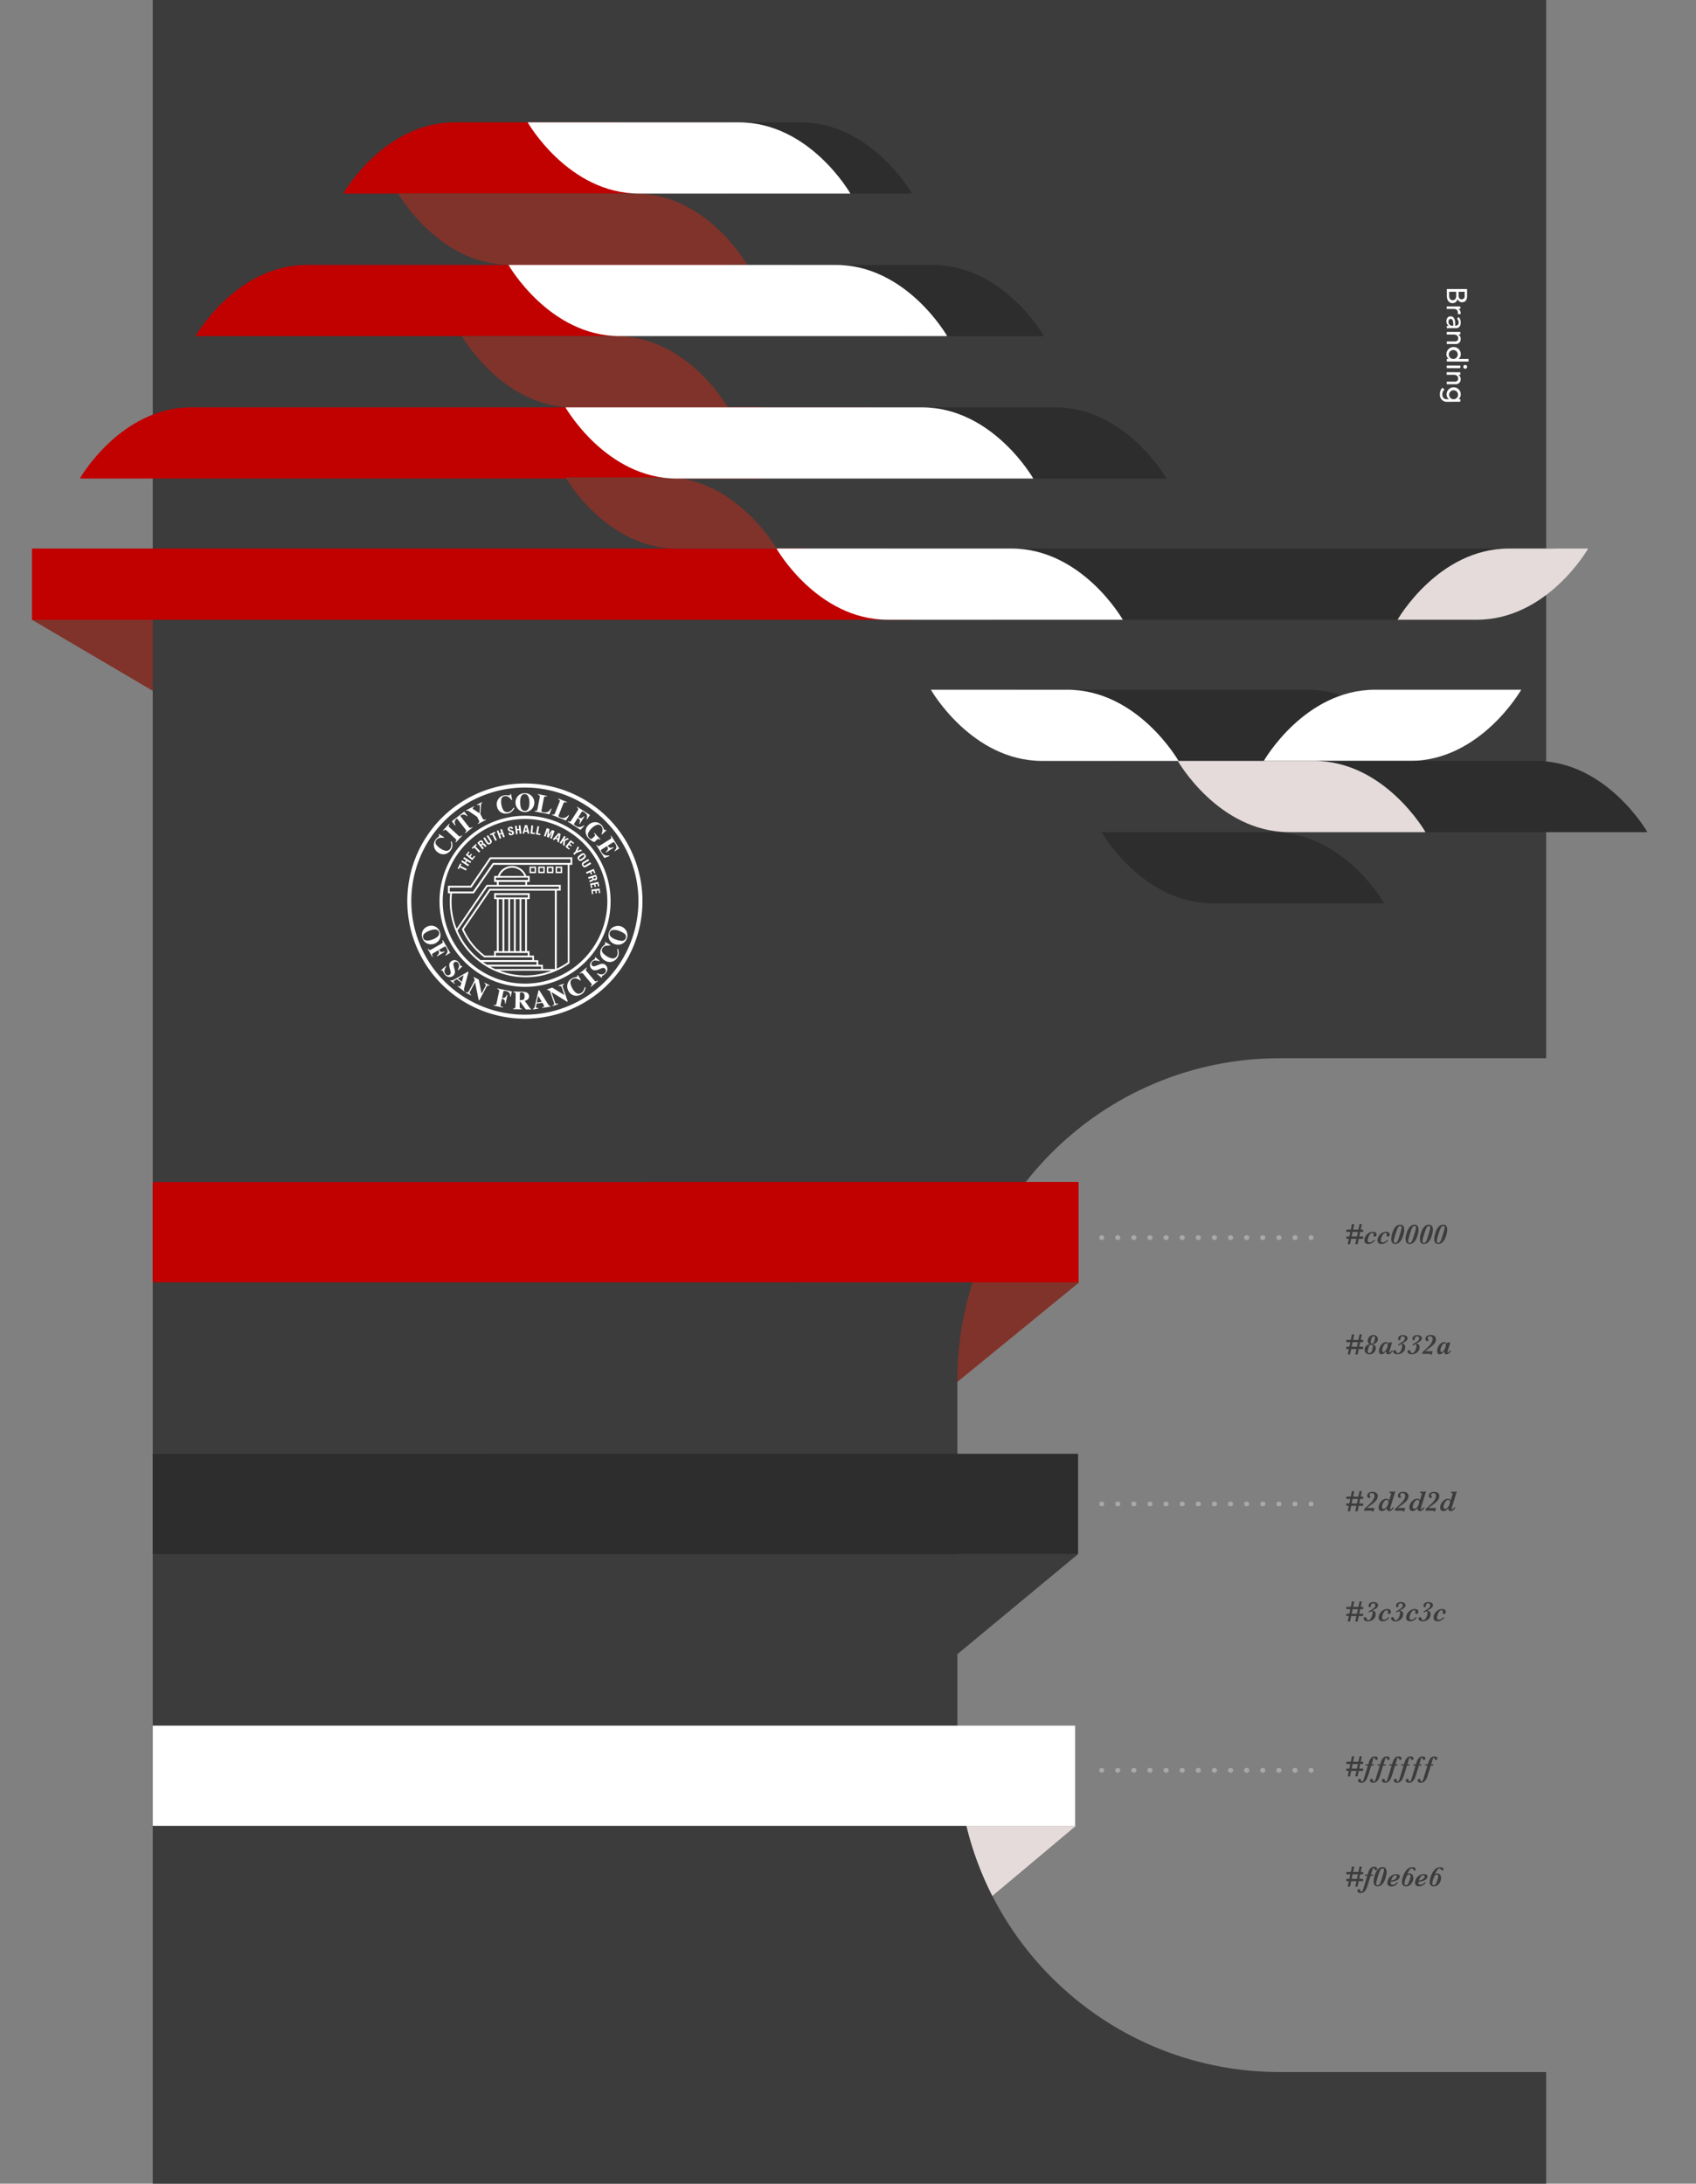 <svg id="Layer_1" data-name="Layer 1" xmlns="http://www.w3.org/2000/svg" viewBox="0 0 1065 1371.09"><rect x="0" y="0" width="1065" height="1371.09" fill="#808080" stroke="none"/><defs><style>.cls-1{fill:#80332a;}.cls-2{fill:#3c3c3c;}.cls-3{fill:#c10000;}.cls-4{fill:#2d2d2d;}.cls-5{fill:#fff;}.cls-6{fill:#e5dbdb;}.cls-7,.cls-8{fill:none;stroke:#a8a8a8;stroke-linecap:round;stroke-linejoin:round;stroke-width:3px;}.cls-8{stroke-dasharray:0.25 9.87;}</style></defs><title>CCSF</title><polygon class="cls-1" points="115.07 389.13 81.04 358.92 20.07 389.13 96.07 433.84 115.07 433.84 115.07 389.13"/><path class="cls-1" d="M677.74,805.12H567.19a202.34,202.34,0,0,0-9.59,61.71V868h43.2Z"/><path class="cls-2" d="M803.58,664.45H970.92V-748.31l-875-1V1381.15l875,1V1301H803.58c-111.78,0-202.39-90.61-202.39-202.38v-60L677,975.76H601.19V866.83C601.19,755.06,691.8,664.45,803.58,664.45Z"/><g id="Previous_bg" data-name="Previous bg"><rect class="cls-3" x="95.92" y="742.22" width="581.29" height="62.89"/><rect class="cls-4" x="95.92" y="912.87" width="581.07" height="62.89"/><path class="cls-3" d="M677.21,742.22v62.9H503.58c-62.67,0-98.46-62.9-98.46-62.9Z"/><path class="cls-4" d="M676.47,912.87v62.89H403.21c-62.67,0-98.45-62.89-98.45-62.89Z"/><path class="cls-5" d="M675.1,1083.51v62.9H95.92v-62.9Z"/><path class="cls-2" d="M856,777.82h-2.77l-.72,3.42h-1.46l.72-3.42h-3.3l-.72,3.42h-1.46l.72-3.42h-1.58v-1.46h1.89l.59-2.86h-2.48v-1.45h2.79l.72-3.45h1.46l-.72,3.45H853l.72-3.45h1.46l-.72,3.45H856v1.45h-1.88l-.59,2.86H856Zm-3.33-4.32h-3.3l-.59,2.86h3.29Z"/><path class="cls-2" d="M864.42,775.23a1.31,1.31,0,0,1-.32.89,1,1,0,0,1-.82.36.89.89,0,0,1-.61-.21.71.71,0,0,1-.23-.54,1.78,1.78,0,0,1,.07-.47,1.46,1.46,0,0,0,.08-.43.57.57,0,0,0-.28-.56,1.21,1.21,0,0,0-.54-.14,1.85,1.85,0,0,0-1.44.84,6.53,6.53,0,0,0-1.06,2,6.1,6.1,0,0,0-.39,1.87c0,.54.13.88.38,1a1.55,1.55,0,0,0,.79.22,2.58,2.58,0,0,0,1.44-.42,5.24,5.24,0,0,0,1.1-1h.95a6.3,6.3,0,0,1-1.75,1.69,4.38,4.38,0,0,1-2.52.76,2.7,2.7,0,0,1-1.89-.61,2.11,2.11,0,0,1-.66-1.64,5.19,5.19,0,0,1,.7-2.51,5.91,5.91,0,0,1,2-2.12,4.89,4.89,0,0,1,2.76-.83,2.86,2.86,0,0,1,1,.15,2.3,2.3,0,0,1,.72.41,1.69,1.69,0,0,1,.45.59A1.65,1.65,0,0,1,864.42,775.23Z"/><path class="cls-2" d="M872.66,775.23a1.31,1.31,0,0,1-.31.89,1,1,0,0,1-.82.36.85.85,0,0,1-.61-.21.68.68,0,0,1-.24-.54,2.33,2.33,0,0,1,.07-.47,1.2,1.2,0,0,0,.08-.43.59.59,0,0,0-.27-.56,1.28,1.28,0,0,0-.55-.14,1.88,1.88,0,0,0-1.44.84,6.75,6.75,0,0,0-1.06,2,6.1,6.1,0,0,0-.39,1.87c0,.54.13.88.38,1a1.55,1.55,0,0,0,.79.22,2.58,2.58,0,0,0,1.44-.42,5,5,0,0,0,1.1-1h.95a6.16,6.16,0,0,1-1.75,1.69,4.37,4.37,0,0,1-2.51.76,2.67,2.67,0,0,1-1.89-.61,2.08,2.08,0,0,1-.67-1.64,5.31,5.31,0,0,1,.7-2.51,5.85,5.85,0,0,1,2-2.12,4.89,4.89,0,0,1,2.76-.83,2.91,2.91,0,0,1,1,.15,2.36,2.36,0,0,1,.71.41,1.69,1.69,0,0,1,.45.59A1.65,1.65,0,0,1,872.66,775.23Z"/><path class="cls-2" d="M881.79,771.93a13,13,0,0,1-.31,2.49,16.32,16.32,0,0,1-1,3.07,7.65,7.65,0,0,1-1.75,2.58,3.58,3.58,0,0,1-2.56,1,2.09,2.09,0,0,1-2.05-1,4.39,4.39,0,0,1-.5-2.07,13.15,13.15,0,0,1,.49-3.09,13.9,13.9,0,0,1,1.47-3.6,5.73,5.73,0,0,1,.83-1.11,4.52,4.52,0,0,1,1.21-.89,3.64,3.64,0,0,1,1.65-.37,2.46,2.46,0,0,1,1.34.34,2.23,2.23,0,0,1,.77.85,3.43,3.43,0,0,1,.33.94A5.91,5.91,0,0,1,881.79,771.93Zm-1.64-1.2a1.09,1.09,0,0,0-.23-.7.78.78,0,0,0-.65-.28,1.3,1.3,0,0,0-1,.48,3.87,3.87,0,0,0-.62.91,27.68,27.68,0,0,0-1,2.66c-.4,1.19-.74,2.32-1,3.37a10.77,10.77,0,0,0-.42,2.09,1.81,1.81,0,0,0,.18.72.8.8,0,0,0,.8.4c.65,0,1.19-.52,1.61-1.57.16-.38.38-1,.66-1.87s.55-1.71.81-2.56.46-1.62.63-2.3A7.67,7.67,0,0,0,880.15,770.73Z"/><path class="cls-2" d="M890.79,771.93a13,13,0,0,1-.31,2.49,16.32,16.32,0,0,1-1,3.07,7.65,7.65,0,0,1-1.75,2.58,3.58,3.58,0,0,1-2.56,1,2.09,2.09,0,0,1-2.05-1,4.39,4.39,0,0,1-.5-2.07,13.15,13.15,0,0,1,.49-3.09,13.9,13.9,0,0,1,1.47-3.6,5.73,5.73,0,0,1,.83-1.11,4.52,4.52,0,0,1,1.21-.89,3.64,3.64,0,0,1,1.65-.37,2.46,2.46,0,0,1,1.34.34,2.23,2.23,0,0,1,.77.85,3.43,3.43,0,0,1,.33.94A5.91,5.91,0,0,1,890.79,771.93Zm-1.64-1.2a1.09,1.09,0,0,0-.23-.7.78.78,0,0,0-.65-.28,1.3,1.3,0,0,0-1,.48,3.87,3.87,0,0,0-.62.91,27.68,27.68,0,0,0-1,2.66c-.4,1.19-.74,2.32-1,3.37a10.77,10.77,0,0,0-.42,2.09,1.81,1.81,0,0,0,.18.72.8.8,0,0,0,.8.4c.65,0,1.19-.52,1.61-1.57.16-.38.38-1,.66-1.87s.55-1.71.81-2.56.46-1.62.63-2.3A7.67,7.67,0,0,0,889.15,770.73Z"/><path class="cls-2" d="M899.79,771.93a13,13,0,0,1-.31,2.49,16.32,16.32,0,0,1-1,3.07,7.65,7.65,0,0,1-1.75,2.58,3.58,3.58,0,0,1-2.56,1,2.09,2.09,0,0,1-2.05-1,4.39,4.39,0,0,1-.5-2.07,13.15,13.15,0,0,1,.49-3.09,13.9,13.9,0,0,1,1.47-3.6,5.73,5.73,0,0,1,.83-1.11,4.52,4.52,0,0,1,1.21-.89,3.64,3.64,0,0,1,1.65-.37,2.46,2.46,0,0,1,1.34.34,2.23,2.23,0,0,1,.77.85,3.43,3.43,0,0,1,.33.94A5.91,5.91,0,0,1,899.79,771.93Zm-1.64-1.2a1.09,1.09,0,0,0-.23-.7.78.78,0,0,0-.65-.28,1.3,1.3,0,0,0-1,.48,3.87,3.87,0,0,0-.62.91,27.68,27.68,0,0,0-1,2.66c-.4,1.19-.74,2.32-1,3.37a10.77,10.77,0,0,0-.42,2.09,1.81,1.81,0,0,0,.18.72.8.8,0,0,0,.8.4c.65,0,1.19-.52,1.61-1.57.16-.38.38-1,.66-1.87s.55-1.71.81-2.56.46-1.62.63-2.3A7.67,7.67,0,0,0,898.15,770.73Z"/><path class="cls-2" d="M908.79,771.93a13,13,0,0,1-.31,2.49,16.32,16.32,0,0,1-1,3.07,7.65,7.65,0,0,1-1.75,2.58,3.58,3.58,0,0,1-2.56,1,2.09,2.09,0,0,1-2.05-1,4.39,4.39,0,0,1-.5-2.07,13.15,13.15,0,0,1,.49-3.09,13.9,13.9,0,0,1,1.47-3.6,5.73,5.73,0,0,1,.83-1.11,4.52,4.52,0,0,1,1.21-.89,3.64,3.64,0,0,1,1.65-.37,2.46,2.46,0,0,1,1.34.34,2.23,2.23,0,0,1,.77.85,3.43,3.43,0,0,1,.33.94A5.91,5.91,0,0,1,908.79,771.93Zm-1.64-1.2a1.09,1.09,0,0,0-.23-.7.78.78,0,0,0-.65-.28,1.3,1.3,0,0,0-1,.48,3.87,3.87,0,0,0-.62.91,27.68,27.68,0,0,0-1,2.66c-.4,1.19-.74,2.32-1,3.37a10.77,10.77,0,0,0-.42,2.09,1.81,1.81,0,0,0,.18.72.8.8,0,0,0,.8.4c.65,0,1.19-.52,1.61-1.57.16-.38.38-1,.66-1.87s.55-1.71.81-2.56.46-1.62.63-2.3A7.67,7.67,0,0,0,907.15,770.73Z"/><path class="cls-2" d="M856,847.05h-2.77l-.72,3.42h-1.46l.72-3.42h-3.3l-.72,3.42h-1.46l.72-3.42h-1.58v-1.46h1.89l.59-2.86h-2.48v-1.45h2.79l.72-3.45h1.46l-.72,3.45H853l.72-3.45h1.46l-.72,3.45H856v1.45h-1.88l-.59,2.86H856Zm-3.33-4.32h-3.3l-.59,2.86h3.29Z"/><path class="cls-2" d="M865.25,840.8A3.61,3.61,0,0,1,865,842a3,3,0,0,1-1,1.23,4.39,4.39,0,0,1-2.15.79,3.06,3.06,0,0,1,1.47.82,2.42,2.42,0,0,1,.59,1.76,3.72,3.72,0,0,1-.47,1.72,4,4,0,0,1-1.38,1.47,3.73,3.73,0,0,1-2.08.59,3.45,3.45,0,0,1-1.52-.34,2.66,2.66,0,0,1-1.14-1,2.62,2.62,0,0,1-.43-1.5,3.45,3.45,0,0,1,1.32-2.76,3.9,3.9,0,0,1,2.57-.78,2,2,0,0,1-1.94-2.16,3.65,3.65,0,0,1,.23-1.23,4.1,4.1,0,0,1,.69-1.17,3.6,3.6,0,0,1,1.13-.87,3.64,3.64,0,0,1,1.55-.32,2.61,2.61,0,0,1,2.12.82A2.66,2.66,0,0,1,865.25,840.8Zm-3.14,4.63c0-.71-.34-1.06-1-1.06a1.49,1.49,0,0,0-1.4.91c-.09.2-.25.71-.49,1.51a7.1,7.1,0,0,0-.36,1.72,1.07,1.07,0,0,0,.29.79,1.1,1.1,0,0,0,.77.27,1.5,1.5,0,0,0,1.4-1.06,10,10,0,0,0,.58-1.68A6.67,6.67,0,0,0,862.11,845.43Zm1.32-5.56a1,1,0,0,0-.07-.35.76.76,0,0,0-.26-.34.79.79,0,0,0-.51-.15,1.07,1.07,0,0,0-.89.35,4.07,4.07,0,0,0-.59,1.44c-.21.81-.33,1.3-.37,1.45a2.41,2.41,0,0,0,0,.5,1,1,0,0,0,.19.58.72.72,0,0,0,.63.26c.58,0,1-.36,1.29-1.09.06-.15.14-.41.24-.77s.19-.74.27-1.11A4.4,4.4,0,0,0,863.43,839.87Z"/><path class="cls-2" d="M874.66,848a6.18,6.18,0,0,1-.57.94,4.24,4.24,0,0,1-.7.76,3,3,0,0,1-.78.49,2.06,2.06,0,0,1-.81.17c-.62,0-1-.19-1.18-.56a3,3,0,0,1-.26-1.33A8.8,8.8,0,0,1,869,849.8a2.52,2.52,0,0,1-1.57.53,1.31,1.31,0,0,1-.86-.29,1.62,1.62,0,0,1-.5-.77,3.13,3.13,0,0,1-.16-1,6.08,6.08,0,0,1,.6-2.51,6.41,6.41,0,0,1,1.65-2.21,3.36,3.36,0,0,1,2.25-.9,1.52,1.52,0,0,1,.87.22,1.22,1.22,0,0,1,.43.49,4.34,4.34,0,0,1,.21.61l.32-1.1h1.94l-1.63,5.36a3.76,3.76,0,0,0-.18.71.27.27,0,0,0,.08.19.25.25,0,0,0,.17.08c.38,0,.79-.41,1.22-1.21Zm-3.27-3.51a1.56,1.56,0,0,0-.17-.74.6.6,0,0,0-.59-.31,1.72,1.72,0,0,0-1.28.76,6.11,6.11,0,0,0-1,1.84,5.47,5.47,0,0,0-.38,1.81c0,.71.22,1.07.66,1.07a1.45,1.45,0,0,0,1-.43,4.54,4.54,0,0,0,.9-1.14,6.73,6.73,0,0,0,.66-1.49A4.55,4.55,0,0,0,871.39,844.46Z"/><path class="cls-2" d="M883.91,840.23a2,2,0,0,1-.69,1.47,6.14,6.14,0,0,1-1.47,1.1c-.53.28-1,.53-1.57.76a2.82,2.82,0,0,1,1.52.51,2.15,2.15,0,0,1,.7,1.9,3.93,3.93,0,0,1-.41,1.79,4.43,4.43,0,0,1-1.12,1.39,5.39,5.39,0,0,1-1.59.89,5.67,5.67,0,0,1-1.83.31,3.66,3.66,0,0,1-1.36-.25,2.3,2.3,0,0,1-.94-.64,1.31,1.31,0,0,1-.33-.83,1,1,0,0,1,.24-.65.82.82,0,0,1,.62-.26.88.88,0,0,1,.69.26,2,2,0,0,1,.38.69,1.88,1.88,0,0,0,.36.64.76.76,0,0,0,.64.26,1.61,1.61,0,0,0,1.17-.52,4.35,4.35,0,0,0,.87-1.3,9,9,0,0,0,.53-1.53,5,5,0,0,0,.19-1.16,1.42,1.42,0,0,0-.18-.65.62.62,0,0,0-.59-.35,1.68,1.68,0,0,0-.87.4l-.28.21a.37.37,0,0,1-.24.11.33.33,0,0,1-.22-.1.37.37,0,0,1-.13-.33.48.48,0,0,1,.19-.33,8.56,8.56,0,0,1,.77-.48,15,15,0,0,0,2.48-1.68,2.1,2.1,0,0,0,.74-1.59,1.27,1.27,0,0,0-1.33-1.24,1.47,1.47,0,0,0-1,.38,1.28,1.28,0,0,0-.41,1,1.22,1.22,0,0,0,0,.32,1.21,1.21,0,0,1,0,.23c0,.05-.15.19-.46.4a2.31,2.31,0,0,1-.53.31c-.08,0-.18-.13-.31-.38a1.61,1.61,0,0,1-.2-.77,2,2,0,0,1,.77-1.57,3.35,3.35,0,0,1,2.24-.67,3.47,3.47,0,0,1,2.13.58A1.71,1.71,0,0,1,883.91,840.23Z"/><path class="cls-2" d="M892.91,840.23a2,2,0,0,1-.69,1.47,6.14,6.14,0,0,1-1.47,1.1c-.53.28-1,.53-1.57.76a2.82,2.82,0,0,1,1.52.51,2.15,2.15,0,0,1,.7,1.9,3.93,3.93,0,0,1-.41,1.79,4.43,4.43,0,0,1-1.12,1.39,5.39,5.39,0,0,1-1.59.89,5.67,5.67,0,0,1-1.83.31,3.66,3.66,0,0,1-1.36-.25,2.3,2.3,0,0,1-.94-.64,1.31,1.31,0,0,1-.33-.83,1,1,0,0,1,.24-.65.82.82,0,0,1,.62-.26.88.88,0,0,1,.69.26,2,2,0,0,1,.38.69,1.88,1.88,0,0,0,.36.64.76.76,0,0,0,.64.26,1.61,1.61,0,0,0,1.17-.52,4.35,4.35,0,0,0,.87-1.3,9,9,0,0,0,.53-1.53,5,5,0,0,0,.19-1.16,1.42,1.42,0,0,0-.18-.65.62.62,0,0,0-.59-.35,1.68,1.68,0,0,0-.87.4l-.28.21a.37.37,0,0,1-.24.11.33.33,0,0,1-.22-.1.37.37,0,0,1-.13-.33.48.48,0,0,1,.19-.33,8.56,8.56,0,0,1,.77-.48,15,15,0,0,0,2.48-1.68,2.1,2.1,0,0,0,.74-1.59,1.27,1.27,0,0,0-1.33-1.24,1.47,1.47,0,0,0-1,.38,1.28,1.28,0,0,0-.41,1,1.22,1.22,0,0,0,0,.32,1.21,1.21,0,0,1,0,.23c0,.05-.15.19-.46.4a2.31,2.31,0,0,1-.53.31c-.08,0-.18-.13-.31-.38a1.61,1.61,0,0,1-.2-.77,2,2,0,0,1,.77-1.57,3.35,3.35,0,0,1,2.24-.67,3.47,3.47,0,0,1,2.13.58A1.71,1.71,0,0,1,892.91,840.23Z"/><path class="cls-2" d="M901.73,840.85a4.16,4.16,0,0,1-.43,1.85,6.47,6.47,0,0,1-1.26,1.68,17,17,0,0,1-1.71,1.5q-.89.68-3.48,2.52h4.83l-.71,2.23h-.8a.77.77,0,0,0,.07-.27c0-.19-.15-.29-.43-.29H893l.36-1.18,1-.92,1-.93,1.22-1.16c.4-.39.78-.77,1.13-1.15a8.43,8.43,0,0,0,1.36-2,4.43,4.43,0,0,0,.55-2,2.05,2.05,0,0,0-.18-.87,1.39,1.39,0,0,0-.54-.63,1.62,1.62,0,0,0-.88-.22,1.59,1.59,0,0,0-1.16.37,1.09,1.09,0,0,0-.37.81,1.45,1.45,0,0,0,.52,1l.13.15s.07.08.07.11-.09.14-.26.23l-.59.35a.7.7,0,0,1-.36.1c-.16,0-.36-.15-.59-.47a1.72,1.72,0,0,1-.34-1.06,2,2,0,0,1,.37-1.15,2.66,2.66,0,0,1,1.11-.9,4,4,0,0,1,1.75-.35,3.74,3.74,0,0,1,2.51.74A2.37,2.37,0,0,1,901.73,840.85Z"/><path class="cls-2" d="M911.22,848a6.18,6.18,0,0,1-.57.94,4.29,4.29,0,0,1-.71.76,2.84,2.84,0,0,1-.77.49,2.15,2.15,0,0,1-.82.17c-.61,0-1-.19-1.18-.56a3.15,3.15,0,0,1-.26-1.33,8.8,8.8,0,0,1-1.39,1.36,2.49,2.49,0,0,1-1.56.53,1.3,1.3,0,0,1-.86-.29,1.63,1.63,0,0,1-.51-.77,3.13,3.13,0,0,1-.16-1,6,6,0,0,1,.61-2.51,6.39,6.39,0,0,1,1.64-2.21,3.4,3.4,0,0,1,2.25-.9,1.47,1.47,0,0,1,.87.22,1.22,1.22,0,0,1,.43.49,4.34,4.34,0,0,1,.21.61l.33-1.1h1.94l-1.64,5.36a4.29,4.29,0,0,0-.17.71.26.26,0,0,0,.07.19.25.25,0,0,0,.17.08c.38,0,.79-.41,1.23-1.21Zm-3.28-3.51a1.68,1.68,0,0,0-.16-.74.61.61,0,0,0-.6-.31,1.74,1.74,0,0,0-1.28.76,6.33,6.33,0,0,0-1,1.84,5.74,5.74,0,0,0-.38,1.81c0,.71.22,1.07.67,1.07a1.43,1.43,0,0,0,.95-.43,4.13,4.13,0,0,0,.9-1.14,7.27,7.27,0,0,0,.67-1.49A4.84,4.84,0,0,0,907.94,844.46Z"/><path class="cls-2" d="M856,945.48h-2.77l-.72,3.42h-1.46l.72-3.42h-3.3l-.72,3.42h-1.46l.72-3.42h-1.58V944h1.89l.59-2.86h-2.48v-1.45h2.79l.72-3.45h1.46l-.72,3.45H853l.72-3.45h1.46l-.72,3.45H856v1.45h-1.88l-.59,2.86H856Zm-3.33-4.32h-3.3l-.59,2.86h3.29Z"/><path class="cls-2" d="M865.17,939.29a4.14,4.14,0,0,1-.42,1.84,6.71,6.71,0,0,1-1.26,1.68,18.27,18.27,0,0,1-1.72,1.5c-.58.45-1.74,1.29-3.47,2.53h4.82l-.7,2.22h-.81a.57.57,0,0,0,.07-.27c0-.19-.14-.28-.43-.28h-4.82l.36-1.19,1.05-.92,1-.93c.42-.38.83-.76,1.23-1.16s.78-.77,1.13-1.15a8.75,8.75,0,0,0,1.36-1.95,4.54,4.54,0,0,0,.54-2,2.05,2.05,0,0,0-.18-.87,1.37,1.37,0,0,0-.53-.63,1.63,1.63,0,0,0-.89-.22,1.56,1.56,0,0,0-1.15.37,1.09,1.09,0,0,0-.37.81,1.47,1.47,0,0,0,.51,1l.14.15c0,.05.07.08.07.11s-.09.14-.26.24l-.6.34a.65.65,0,0,1-.36.1c-.16,0-.35-.15-.58-.47a1.73,1.73,0,0,1-.35-1.06,2.12,2.12,0,0,1,.37-1.15,2.66,2.66,0,0,1,1.11-.9,4.12,4.12,0,0,1,1.76-.34,3.76,3.76,0,0,1,2.51.73A2.38,2.38,0,0,1,865.17,939.29Z"/><path class="cls-2" d="M876.19,936.38l-3.12,10.11a4.19,4.19,0,0,0-.19.88c0,.21.1.31.29.31a1,1,0,0,0,.62-.33,3.78,3.78,0,0,0,.64-.88h.84a4.55,4.55,0,0,1-.54.92,4.36,4.36,0,0,1-1,1,2.36,2.36,0,0,1-1.35.41c-1,0-1.52-.54-1.52-1.63V947a.45.45,0,0,0,0-.12,5.71,5.71,0,0,1-.84.88,4.29,4.29,0,0,1-1.11.71,2.91,2.91,0,0,1-1.24.28,1.76,1.76,0,0,1-1.44-.6,2.28,2.28,0,0,1-.51-1.53,5.19,5.19,0,0,1,.4-2,6.43,6.43,0,0,1,1.06-1.81,5.31,5.31,0,0,1,1.58-1.3,3.78,3.78,0,0,1,1.86-.49,1.89,1.89,0,0,1,1.11.27,2.64,2.64,0,0,1,.64.65l1-3.42a2.51,2.51,0,0,0,.18-.66.38.38,0,0,0-.15-.34.67.67,0,0,0-.38-.13,6.46,6.46,0,0,0-.69,0l.21-.81,1.41,0c.34,0,.61,0,.83,0s.46-.07.75-.12Zm-4.29,6.67a1.48,1.48,0,0,0-.29-.94,1,1,0,0,0-.79-.37,2,2,0,0,0-1.46.77,5.74,5.74,0,0,0-1.12,1.84,5.3,5.3,0,0,0-.42,1.91,1.08,1.08,0,0,0,.29.85,1,1,0,0,0,.68.26,1.88,1.88,0,0,0,1.16-.43,4.12,4.12,0,0,0,1-1.12,5.73,5.73,0,0,0,.68-1.41A4.19,4.19,0,0,0,871.9,943.05Z"/><path class="cls-2" d="M884.49,939.29a4,4,0,0,1-.43,1.84,6.42,6.42,0,0,1-1.25,1.68,18.27,18.27,0,0,1-1.72,1.5c-.59.45-1.74,1.29-3.47,2.53h4.82l-.7,2.22h-.81a.57.57,0,0,0,.07-.27c0-.19-.14-.28-.43-.28h-4.82l.36-1.19,1-.92,1-.93c.42-.38.82-.76,1.23-1.16s.77-.77,1.13-1.15a9.09,9.09,0,0,0,1.36-1.95,4.54,4.54,0,0,0,.54-2,2.05,2.05,0,0,0-.18-.87,1.43,1.43,0,0,0-.53-.63,1.66,1.66,0,0,0-.89-.22,1.56,1.56,0,0,0-1.15.37,1.11,1.11,0,0,0-.38.81,1.49,1.49,0,0,0,.52,1l.14.15c0,.05.06.08.06.11s-.08.14-.25.24l-.6.34a.7.7,0,0,1-.36.1c-.16,0-.35-.15-.58-.47a1.67,1.67,0,0,1-.35-1.06,2,2,0,0,1,.37-1.15,2.66,2.66,0,0,1,1.11-.9,4.08,4.08,0,0,1,1.75-.34,3.77,3.77,0,0,1,2.52.73A2.38,2.38,0,0,1,884.49,939.29Z"/><path class="cls-2" d="M895.51,936.38l-3.12,10.11a4.19,4.19,0,0,0-.19.88c0,.21.09.31.29.31a.93.93,0,0,0,.61-.33,3.53,3.53,0,0,0,.65-.88h.84a4.23,4.23,0,0,1-.55.92,4.12,4.12,0,0,1-1,1,2.36,2.36,0,0,1-1.35.41c-1,0-1.52-.54-1.52-1.63V947s0-.08,0-.12a6.23,6.23,0,0,1-.84.88,4.29,4.29,0,0,1-1.11.71,2.91,2.91,0,0,1-1.24.28,1.79,1.79,0,0,1-1.45-.6,2.33,2.33,0,0,1-.5-1.53,5.37,5.37,0,0,1,.39-2,6.46,6.46,0,0,1,1.07-1.81,5.4,5.4,0,0,1,1.57-1.3,3.81,3.81,0,0,1,1.87-.49,1.89,1.89,0,0,1,1.11.27,2.64,2.64,0,0,1,.64.65l1-3.42a2.29,2.29,0,0,0,.19-.66.38.38,0,0,0-.15-.34.67.67,0,0,0-.38-.13,6.46,6.46,0,0,0-.69,0l.21-.81,1.4,0c.34,0,.62,0,.84,0s.46-.07.75-.12Zm-4.29,6.67a1.43,1.43,0,0,0-.3-.94,1,1,0,0,0-.78-.37,2,2,0,0,0-1.46.77,5.74,5.74,0,0,0-1.12,1.84,5.3,5.3,0,0,0-.42,1.91,1.08,1.08,0,0,0,.29.85,1,1,0,0,0,.68.26,1.9,1.9,0,0,0,1.16-.43,4.12,4.12,0,0,0,1-1.12,5.73,5.73,0,0,0,.68-1.41A4.19,4.19,0,0,0,891.22,943.05Z"/><path class="cls-2" d="M903.81,939.29a4,4,0,0,1-.43,1.84,6.42,6.42,0,0,1-1.25,1.68,18.27,18.27,0,0,1-1.72,1.5c-.59.45-1.75,1.29-3.47,2.53h4.82l-.7,2.22h-.81a.57.57,0,0,0,.07-.27c0-.19-.14-.28-.43-.28h-4.83l.36-1.19c.44-.37.79-.68,1.05-.92l1-.93c.41-.38.82-.76,1.22-1.16s.78-.77,1.13-1.15a8.79,8.79,0,0,0,1.37-1.95,4.54,4.54,0,0,0,.54-2,2.05,2.05,0,0,0-.18-.87,1.39,1.39,0,0,0-.54-.63,1.94,1.94,0,0,0-2,.15,1.13,1.13,0,0,0-.37.81,1.45,1.45,0,0,0,.52,1l.14.15c0,.05.06.08.06.11s-.08.14-.25.24l-.6.34a.7.7,0,0,1-.36.1c-.16,0-.35-.15-.58-.47a1.67,1.67,0,0,1-.35-1.06,2,2,0,0,1,.37-1.15,2.66,2.66,0,0,1,1.11-.9,4.08,4.08,0,0,1,1.75-.34,3.77,3.77,0,0,1,2.52.73A2.41,2.41,0,0,1,903.81,939.29Z"/><path class="cls-2" d="M914.83,936.38l-3.12,10.11a4.19,4.19,0,0,0-.19.88c0,.21.09.31.29.31a1,1,0,0,0,.61-.33,3.51,3.51,0,0,0,.64-.88h.85a4.23,4.23,0,0,1-.55.92,4.12,4.12,0,0,1-1,1,2.36,2.36,0,0,1-1.35.41c-1,0-1.52-.54-1.52-1.63v-.24a5.62,5.62,0,0,1-.83.88,4.65,4.65,0,0,1-1.11.71,2.92,2.92,0,0,1-1.25.28,1.79,1.79,0,0,1-1.44-.6,2.33,2.33,0,0,1-.5-1.53,5.37,5.37,0,0,1,.39-2,6.46,6.46,0,0,1,1.07-1.81,5.4,5.4,0,0,1,1.57-1.3,3.81,3.81,0,0,1,1.87-.49,1.84,1.84,0,0,1,1.1.27,2.67,2.67,0,0,1,.65.65l1-3.42a2.29,2.29,0,0,0,.19-.66.38.38,0,0,0-.15-.34.67.67,0,0,0-.38-.13,6.46,6.46,0,0,0-.69,0l.21-.81,1.4,0c.34,0,.62,0,.83,0s.47-.07.75-.12Zm-4.29,6.67a1.43,1.43,0,0,0-.3-.94,1,1,0,0,0-.78-.37,2,2,0,0,0-1.46.77,5.74,5.74,0,0,0-1.12,1.84,5.13,5.13,0,0,0-.43,1.91,1.12,1.12,0,0,0,.29.85,1,1,0,0,0,.69.26,1.85,1.85,0,0,0,1.15-.43,4.31,4.31,0,0,0,1-1.12,6.11,6.11,0,0,0,.68-1.41A4.19,4.19,0,0,0,910.54,943.05Z"/><path class="cls-2" d="M856,1014.71h-2.77l-.72,3.42h-1.46l.72-3.42h-3.3l-.72,3.42h-1.46l.72-3.42h-1.58v-1.46h1.89l.59-2.86h-2.48v-1.45h2.79l.72-3.45h1.46l-.72,3.45H853l.72-3.45h1.46l-.72,3.45H856v1.45h-1.88l-.59,2.86H856Zm-3.33-4.32h-3.3l-.59,2.86h3.29Z"/><path class="cls-2" d="M865.36,1007.89a2,2,0,0,1-.69,1.48,6.64,6.64,0,0,1-1.48,1.09c-.52.28-1,.54-1.56.76a2.85,2.85,0,0,1,1.52.51,2.18,2.18,0,0,1,.69,1.9,3.85,3.85,0,0,1-.41,1.8,4.36,4.36,0,0,1-1.11,1.38,5.32,5.32,0,0,1-1.6.89,5.66,5.66,0,0,1-1.82.31,3.52,3.52,0,0,1-1.37-.25,2.33,2.33,0,0,1-.93-.64,1.29,1.29,0,0,1-.33-.82,1,1,0,0,1,.24-.66.79.79,0,0,1,.62-.26.88.88,0,0,1,.69.26,2,2,0,0,1,.37.69,2.5,2.5,0,0,0,.36.65.81.81,0,0,0,.65.26,1.62,1.62,0,0,0,1.16-.52,4.23,4.23,0,0,0,.87-1.3,8.6,8.6,0,0,0,.54-1.54,5.54,5.54,0,0,0,.19-1.16,1.45,1.45,0,0,0-.19-.65.61.61,0,0,0-.59-.35,1.84,1.84,0,0,0-.87.4l-.27.22a.45.45,0,0,1-.25.11.41.41,0,0,1-.22-.11.39.39,0,0,1-.12-.33.41.41,0,0,1,.19-.32,4.49,4.49,0,0,1,.77-.48,16.1,16.1,0,0,0,2.48-1.69,2.1,2.1,0,0,0,.74-1.59,1.28,1.28,0,0,0-1.33-1.24,1.46,1.46,0,0,0-1,.39,1.24,1.24,0,0,0-.4.95,1.22,1.22,0,0,0,0,.32,1,1,0,0,1,0,.23c0,.06-.15.19-.45.4a2.12,2.12,0,0,1-.53.31c-.08,0-.19-.12-.32-.37a1.66,1.66,0,0,1-.19-.78,2.06,2.06,0,0,1,.76-1.57,3.36,3.36,0,0,1,2.25-.66,3.49,3.49,0,0,1,2.12.57A1.7,1.7,0,0,1,865.36,1007.89Z"/><path class="cls-2" d="M873.42,1012.12a1.32,1.32,0,0,1-.32.9,1,1,0,0,1-.82.36.89.89,0,0,1-.61-.21.73.73,0,0,1-.23-.55,1.72,1.72,0,0,1,.07-.46,1.52,1.52,0,0,0,.08-.44.55.55,0,0,0-.28-.55,1.1,1.1,0,0,0-.54-.15,1.85,1.85,0,0,0-1.44.84,6.46,6.46,0,0,0-1.06,2,6,6,0,0,0-.39,1.87c0,.53.13.87.38,1a1.65,1.65,0,0,0,.79.22,2.59,2.59,0,0,0,1.44-.43,4.73,4.73,0,0,0,1.1-1h.95a6.32,6.32,0,0,1-1.75,1.7,4.44,4.44,0,0,1-2.52.75,2.7,2.7,0,0,1-1.89-.61,2.11,2.11,0,0,1-.66-1.64,5.22,5.22,0,0,1,.7-2.51,6,6,0,0,1,2-2.12,4.89,4.89,0,0,1,2.76-.83,2.86,2.86,0,0,1,1,.15,2.3,2.3,0,0,1,.72.41,1.69,1.69,0,0,1,.45.59A1.72,1.72,0,0,1,873.42,1012.12Z"/><path class="cls-2" d="M882.6,1007.89a2.06,2.06,0,0,1-.68,1.48,6.64,6.64,0,0,1-1.48,1.09c-.53.28-1.05.54-1.57.76a2.82,2.82,0,0,1,1.52.51,2.15,2.15,0,0,1,.7,1.9,4,4,0,0,1-.41,1.8,4.4,4.4,0,0,1-1.12,1.38,5.39,5.39,0,0,1-1.59.89,5.67,5.67,0,0,1-1.83.31,3.47,3.47,0,0,1-1.36-.25,2.3,2.3,0,0,1-.94-.64,1.29,1.29,0,0,1-.33-.82,1,1,0,0,1,.24-.66.82.82,0,0,1,.62-.26.86.86,0,0,1,.69.26,2,2,0,0,1,.38.69,2,2,0,0,0,.36.65.79.79,0,0,0,.64.26,1.65,1.65,0,0,0,1.17-.52,4.62,4.62,0,0,0,.87-1.3,9.39,9.39,0,0,0,.53-1.54,5,5,0,0,0,.19-1.16,1.42,1.42,0,0,0-.18-.65.62.62,0,0,0-.59-.35,1.77,1.77,0,0,0-.87.4l-.28.22a.42.42,0,0,1-.24.11.35.35,0,0,1-.22-.11.39.39,0,0,1-.13-.33.44.44,0,0,1,.19-.32,5.52,5.52,0,0,1,.77-.48,15.6,15.6,0,0,0,2.48-1.69,2.1,2.1,0,0,0,.74-1.59,1.27,1.27,0,0,0-1.33-1.24,1.44,1.44,0,0,0-1,.39,1.25,1.25,0,0,0-.41.95,1.87,1.87,0,0,0,0,.32,1.21,1.21,0,0,1,.05.23c0,.06-.15.19-.46.4a1.94,1.94,0,0,1-.53.31c-.08,0-.18-.12-.31-.37a1.68,1.68,0,0,1-.2-.78,2,2,0,0,1,.77-1.57,3.35,3.35,0,0,1,2.24-.66,3.54,3.54,0,0,1,2.13.57A1.71,1.71,0,0,1,882.6,1007.89Z"/><path class="cls-2" d="M890.66,1012.12a1.31,1.31,0,0,1-.31.9,1,1,0,0,1-.82.36.85.85,0,0,1-.61-.21.71.71,0,0,1-.24-.55,2.24,2.24,0,0,1,.07-.46,1.25,1.25,0,0,0,.08-.44.56.56,0,0,0-.27-.55,1.17,1.17,0,0,0-.55-.15,1.88,1.88,0,0,0-1.44.84,6.68,6.68,0,0,0-1.06,2,6,6,0,0,0-.39,1.87c0,.53.13.87.38,1a1.65,1.65,0,0,0,.79.22,2.59,2.59,0,0,0,1.44-.43,4.54,4.54,0,0,0,1.1-1h.95a6.19,6.19,0,0,1-1.75,1.7,4.43,4.43,0,0,1-2.51.75,2.67,2.67,0,0,1-1.89-.61,2.08,2.08,0,0,1-.67-1.64,5.34,5.34,0,0,1,.7-2.51,5.93,5.93,0,0,1,2-2.12,4.89,4.89,0,0,1,2.76-.83,2.91,2.91,0,0,1,1,.15,2.36,2.36,0,0,1,.71.41,1.69,1.69,0,0,1,.45.59A1.72,1.72,0,0,1,890.66,1012.12Z"/><path class="cls-2" d="M899.84,1007.89a2,2,0,0,1-.68,1.48,6.64,6.64,0,0,1-1.48,1.09c-.52.28-1,.54-1.56.76a2.79,2.79,0,0,1,1.51.51,2.15,2.15,0,0,1,.7,1.9,3.85,3.85,0,0,1-.41,1.8,4.4,4.4,0,0,1-1.12,1.38,5.39,5.39,0,0,1-1.59.89,5.67,5.67,0,0,1-1.83.31,3.51,3.51,0,0,1-1.36-.25,2.33,2.33,0,0,1-.93-.64,1.29,1.29,0,0,1-.33-.82,1,1,0,0,1,.23-.66.83.83,0,0,1,.63-.26.88.88,0,0,1,.69.26,2,2,0,0,1,.37.69,2.5,2.5,0,0,0,.36.65.81.81,0,0,0,.64.26,1.62,1.62,0,0,0,1.17-.52,4.23,4.23,0,0,0,.87-1.3,8.6,8.6,0,0,0,.54-1.54,5.39,5.39,0,0,0,.18-1.16,1.42,1.42,0,0,0-.18-.65.61.61,0,0,0-.59-.35,1.77,1.77,0,0,0-.87.4l-.27.22a.48.48,0,0,1-.25.11.38.38,0,0,1-.22-.11.39.39,0,0,1-.12-.33.41.41,0,0,1,.19-.32,4.49,4.49,0,0,1,.77-.48,16.1,16.1,0,0,0,2.48-1.69,2.09,2.09,0,0,0,.73-1.59,1.21,1.21,0,0,0-.35-.85,1.24,1.24,0,0,0-1-.39,1.46,1.46,0,0,0-1,.39,1.24,1.24,0,0,0-.36,1.27,1,1,0,0,1,0,.23c0,.06-.15.19-.45.4a2.12,2.12,0,0,1-.53.31c-.08,0-.19-.12-.32-.37a1.66,1.66,0,0,1-.19-.78,2,2,0,0,1,.76-1.57,3.35,3.35,0,0,1,2.24-.66,3.5,3.5,0,0,1,2.13.57A1.68,1.68,0,0,1,899.84,1007.89Z"/><path class="cls-2" d="M907.9,1012.12a1.31,1.31,0,0,1-.31.9,1,1,0,0,1-.82.36.87.87,0,0,1-.61-.21.7.7,0,0,1-.23-.55,1.72,1.72,0,0,1,.07-.46,1.52,1.52,0,0,0,.08-.44.57.57,0,0,0-.28-.55,1.16,1.16,0,0,0-.54-.15,1.85,1.85,0,0,0-1.44.84,6.46,6.46,0,0,0-1.06,2,6,6,0,0,0-.39,1.87c0,.53.13.87.38,1a1.62,1.62,0,0,0,.79.22,2.64,2.64,0,0,0,1.44-.43,4.73,4.73,0,0,0,1.1-1H907a6.32,6.32,0,0,1-1.75,1.7,4.44,4.44,0,0,1-2.52.75,2.7,2.7,0,0,1-1.89-.61,2.11,2.11,0,0,1-.66-1.64,5.22,5.22,0,0,1,.7-2.51,6,6,0,0,1,2-2.12,4.89,4.89,0,0,1,2.76-.83,2.86,2.86,0,0,1,1,.15,2.3,2.3,0,0,1,.72.41,1.55,1.55,0,0,1,.44.59A1.72,1.72,0,0,1,907.9,1012.12Z"/><path class="cls-2" d="M856,1111.93h-2.77l-.72,3.42h-1.46l.72-3.42h-3.3l-.72,3.42h-1.46l.72-3.42h-1.58v-1.45h1.89l.59-2.87h-2.48v-1.45h2.79l.72-3.44h1.46l-.72,3.44H853l.72-3.44h1.46l-.72,3.44H856v1.45h-1.88l-.59,2.87H856Zm-3.33-4.32h-3.3l-.59,2.87h3.29Z"/><path class="cls-2" d="M865.17,1104.12a.91.91,0,0,1-.25.65.82.82,0,0,1-.63.27.65.65,0,0,1-.56-.23,2.92,2.92,0,0,1-.35-.78.9.9,0,0,0-.16-.31.38.38,0,0,0-.3-.12.39.39,0,0,0-.34.19,2,2,0,0,0-.21.5l-1.06,3.47h1.47l-.25.81h-1.48l-1.53,5a29.2,29.2,0,0,1-1.1,3.07,5.69,5.69,0,0,1-1.38,1.93,3.24,3.24,0,0,1-2.25.8,2.29,2.29,0,0,1-1.5-.43,1.21,1.21,0,0,1-.54-1,1,1,0,0,1,.29-.71.94.94,0,0,1,.72-.3.76.76,0,0,1,.71.29,1.8,1.8,0,0,1,.21.74q0,.6.51.6a.86.86,0,0,0,.74-.5,7.4,7.4,0,0,0,.59-1.52l2.45-8h-1.55l.25-.81h1.54l.17-.56a14.27,14.27,0,0,1,.76-2.09,4.71,4.71,0,0,1,1.22-1.59,3,3,0,0,1,2-.69,2.57,2.57,0,0,1,.87.15,1.65,1.65,0,0,1,.66.45A1,1,0,0,1,865.17,1104.12Z"/><path class="cls-2" d="M872.65,1104.12a.91.91,0,0,1-.25.65.8.8,0,0,1-.63.27.65.65,0,0,1-.56-.23,2.92,2.92,0,0,1-.35-.78.9.9,0,0,0-.16-.31.38.38,0,0,0-.3-.12.39.39,0,0,0-.34.19,2,2,0,0,0-.21.5l-1.06,3.47h1.47l-.25.81h-1.48l-1.53,5a29.2,29.2,0,0,1-1.1,3.07,5.43,5.43,0,0,1-1.38,1.93,3.24,3.24,0,0,1-2.25.8,2.29,2.29,0,0,1-1.5-.43,1.21,1.21,0,0,1-.54-1,1,1,0,0,1,.29-.71.94.94,0,0,1,.73-.3.75.75,0,0,1,.7.29,1.8,1.8,0,0,1,.21.74q0,.6.51.6a.86.86,0,0,0,.74-.5,7.4,7.4,0,0,0,.59-1.52l2.45-8H864.9l.25-.81h1.54l.17-.56a14.27,14.27,0,0,1,.76-2.09,4.71,4.71,0,0,1,1.22-1.59,3,3,0,0,1,2-.69,2.57,2.57,0,0,1,.87.15,1.65,1.65,0,0,1,.66.45A1,1,0,0,1,872.65,1104.12Z"/><path class="cls-2" d="M880.13,1104.12a.91.91,0,0,1-.25.65.8.8,0,0,1-.62.27.66.66,0,0,1-.57-.23,3.27,3.27,0,0,1-.35-.78.75.75,0,0,0-.16-.31.38.38,0,0,0-.3-.12.39.39,0,0,0-.34.19,2,2,0,0,0-.21.5l-1.06,3.47h1.47l-.25.81H876l-1.53,5a29.2,29.2,0,0,1-1.1,3.07,5.43,5.43,0,0,1-1.38,1.93,3.24,3.24,0,0,1-2.25.8,2.29,2.29,0,0,1-1.5-.43,1.19,1.19,0,0,1-.53-1,1,1,0,0,1,.28-.71.94.94,0,0,1,.73-.3.75.75,0,0,1,.7.29,1.8,1.8,0,0,1,.21.74q.06.6.51.6a.85.85,0,0,0,.74-.5,7.4,7.4,0,0,0,.59-1.52l2.45-8h-1.55l.25-.81h1.55l.16-.56a14.27,14.27,0,0,1,.76-2.09,4.71,4.71,0,0,1,1.22-1.59,3.05,3.05,0,0,1,2-.69,2.57,2.57,0,0,1,.87.15,1.65,1.65,0,0,1,.66.45A1,1,0,0,1,880.13,1104.12Z"/><path class="cls-2" d="M887.62,1104.12a1,1,0,0,1-.25.65.83.83,0,0,1-.63.27.66.66,0,0,1-.57-.23,3.27,3.27,0,0,1-.35-.78.75.75,0,0,0-.16-.31.36.36,0,0,0-.29-.12.39.39,0,0,0-.35.19,2,2,0,0,0-.21.5l-1.06,3.47h1.48l-.26.81h-1.48l-1.53,5a32.07,32.07,0,0,1-1.09,3.07,5.69,5.69,0,0,1-1.38,1.93,3.28,3.28,0,0,1-2.25.8,2.32,2.32,0,0,1-1.51-.43,1.22,1.22,0,0,1-.53-1,1,1,0,0,1,.28-.71,1,1,0,0,1,.73-.3.74.74,0,0,1,.7.29,1.8,1.8,0,0,1,.21.74q.06.6.51.6a.85.85,0,0,0,.74-.5,7.4,7.4,0,0,0,.59-1.52l2.45-8h-1.55l.25-.81h1.55l.16-.56a14.27,14.27,0,0,1,.76-2.09,4.74,4.74,0,0,1,1.23-1.59,3,3,0,0,1,2-.69,2.49,2.49,0,0,1,.87.15,1.52,1.52,0,0,1,.66.45A1,1,0,0,1,887.62,1104.12Z"/><path class="cls-2" d="M895.1,1104.12a1,1,0,0,1-.25.65.83.83,0,0,1-.63.27.63.63,0,0,1-.56-.23,2.88,2.88,0,0,1-.36-.78.75.75,0,0,0-.16-.31.36.36,0,0,0-.29-.12.41.41,0,0,0-.35.19,2,2,0,0,0-.21.5l-1.06,3.47h1.48l-.26.81H891l-1.53,5a31.68,31.68,0,0,1-1.1,3.07,5.69,5.69,0,0,1-1.38,1.93,3.24,3.24,0,0,1-2.25.8,2.34,2.34,0,0,1-1.51-.43,1.22,1.22,0,0,1-.53-1,1,1,0,0,1,.28-.71,1,1,0,0,1,.73-.3.74.74,0,0,1,.7.29,1.8,1.8,0,0,1,.21.74q.06.6.51.6a.85.85,0,0,0,.74-.5,7.4,7.4,0,0,0,.59-1.52l2.45-8h-1.54l.24-.81h1.55l.17-.56a14.31,14.31,0,0,1,.75-2.09,4.88,4.88,0,0,1,1.23-1.59,3,3,0,0,1,2-.69,2.49,2.49,0,0,1,.87.15,1.52,1.52,0,0,1,.66.45A1,1,0,0,1,895.1,1104.12Z"/><path class="cls-2" d="M902.58,1104.12a.91.91,0,0,1-.25.65.83.83,0,0,1-.63.27.63.63,0,0,1-.56-.23,2.63,2.63,0,0,1-.35-.78.76.76,0,0,0-.17-.31.34.34,0,0,0-.29-.12.41.41,0,0,0-.35.19,1.68,1.68,0,0,0-.2.5l-1.07,3.47h1.48l-.26.81h-1.47l-1.53,5a31.68,31.68,0,0,1-1.1,3.07,5.69,5.69,0,0,1-1.38,1.93,3.24,3.24,0,0,1-2.25.8,2.34,2.34,0,0,1-1.51-.43,1.22,1.22,0,0,1-.53-1,1,1,0,0,1,.28-.71,1,1,0,0,1,.73-.3.74.74,0,0,1,.7.29,1.54,1.54,0,0,1,.21.74q.06.6.51.6a.85.85,0,0,0,.74-.5,6.86,6.86,0,0,0,.59-1.52l2.45-8h-1.54l.24-.81h1.55l.17-.56a15.59,15.59,0,0,1,.75-2.09,4.88,4.88,0,0,1,1.23-1.59,3,3,0,0,1,2-.69,2.49,2.49,0,0,1,.87.15,1.52,1.52,0,0,1,.66.45A1,1,0,0,1,902.58,1104.12Z"/><path class="cls-2" d="M856,1181.17h-2.77l-.72,3.41h-1.46l.72-3.41h-3.3l-.72,3.41h-1.46l.72-3.41h-1.58v-1.46h1.89l.59-2.87h-2.48v-1.45h2.79l.72-3.44h1.46l-.72,3.44H853l.72-3.44h1.46l-.72,3.44H856v1.45h-1.88l-.59,2.87H856Zm-3.33-4.33h-3.3l-.59,2.87h3.29Z"/><path class="cls-2" d="M864.78,1173.35a1,1,0,0,1-.25.65.83.83,0,0,1-.63.27.66.66,0,0,1-.57-.23,3.27,3.27,0,0,1-.35-.78.75.75,0,0,0-.16-.31.36.36,0,0,0-.29-.12.39.39,0,0,0-.35.19,2,2,0,0,0-.21.5l-1.06,3.47h1.48l-.26.81h-1.48l-1.52,5c-.41,1.3-.78,2.32-1.1,3.07a5.69,5.69,0,0,1-1.38,1.93,3.28,3.28,0,0,1-2.25.8,2.38,2.38,0,0,1-1.51-.42,1.25,1.25,0,0,1-.53-1,1,1,0,0,1,.28-.7.93.93,0,0,1,.73-.31.74.74,0,0,1,.7.29,1.85,1.85,0,0,1,.21.74q.06.6.51.6a.85.85,0,0,0,.74-.5,7.4,7.4,0,0,0,.59-1.52l2.45-8H857l.25-.81h1.55l.16-.56a14.27,14.27,0,0,1,.76-2.09,4.74,4.74,0,0,1,1.23-1.59,3,3,0,0,1,2-.69,2.49,2.49,0,0,1,.87.15,1.52,1.52,0,0,1,.66.45A1,1,0,0,1,864.78,1173.35Z"/><path class="cls-2" d="M870.74,1175.28a13.17,13.17,0,0,1-.32,2.49,16.27,16.27,0,0,1-1,3.07,7.73,7.73,0,0,1-1.76,2.57,3.57,3.57,0,0,1-2.55,1,2.1,2.1,0,0,1-2.06-1,4.52,4.52,0,0,1-.5-2.07,13.15,13.15,0,0,1,.49-3.09,14.12,14.12,0,0,1,1.47-3.61,6.48,6.48,0,0,1,.83-1.1,4.13,4.13,0,0,1,1.21-.89,3.58,3.58,0,0,1,1.65-.37,2.36,2.36,0,0,1,1.34.34,2.16,2.16,0,0,1,.77.85,2.8,2.8,0,0,1,.33.94A5.91,5.91,0,0,1,870.74,1175.28Zm-1.65-1.21a1,1,0,0,0-.23-.69.78.78,0,0,0-.65-.28,1.31,1.31,0,0,0-1,.48,3.22,3.22,0,0,0-.61.91,24.45,24.45,0,0,0-1,2.65c-.39,1.2-.73,2.32-1,3.38a10.17,10.17,0,0,0-.43,2.09,1.76,1.76,0,0,0,.19.71.76.76,0,0,0,.79.4q1,0,1.62-1.56c.15-.39.37-1,.66-1.87s.54-1.71.8-2.57.47-1.62.64-2.3A7,7,0,0,0,869.09,1174.07Z"/><path class="cls-2" d="M879,1178.19a1.94,1.94,0,0,1-.22.83,3.4,3.4,0,0,1-.8,1,5.28,5.28,0,0,1-1.67.93,10.8,10.8,0,0,1-2.73.56l-.21,0a3.07,3.07,0,0,0-.07.65,1.2,1.2,0,0,0,.31.93,1.29,1.29,0,0,0,.91.29A3.36,3.36,0,0,0,877,1182H878a6.61,6.61,0,0,1-1.65,1.66,4.35,4.35,0,0,1-2.63.81,2.93,2.93,0,0,1-1.81-.56,2,2,0,0,1-.75-1.67,5,5,0,0,1,.75-2.61,5.94,5.94,0,0,1,2-2.07,5.26,5.26,0,0,1,2.81-.79,2.83,2.83,0,0,1,1.75.41A1.28,1.28,0,0,1,879,1178.19Zm-1.85,0a.79.79,0,0,0-.21-.53.68.68,0,0,0-.55-.24,1.74,1.74,0,0,0-1.13.42,4.23,4.23,0,0,0-.87,1,7.51,7.51,0,0,0-.57,1.18c-.15.39-.24.64-.28.73a5.85,5.85,0,0,0,2.7-1A2,2,0,0,0,877.13,1178.16Z"/><path class="cls-2" d="M889,1173.75a.77.77,0,0,1-.18.52.63.63,0,0,1-.51.2.7.7,0,0,1-.42-.13,1.84,1.84,0,0,1-.44-.49,2.85,2.85,0,0,0-.48-.6.69.69,0,0,0-.47-.14,1.7,1.7,0,0,0-1.24.79,13.56,13.56,0,0,0-1.48,2.69,3.46,3.46,0,0,1,1.32-.3,2.25,2.25,0,0,1,1,.2,2.14,2.14,0,0,1,.76.58,2.73,2.73,0,0,1,.49.87,3.48,3.48,0,0,1,.17,1.1,6.24,6.24,0,0,1-1.18,3.57,4.6,4.6,0,0,1-1.47,1.34,4,4,0,0,1-2,.51,2.28,2.28,0,0,1-2.3-1.51,3.62,3.62,0,0,1-.25-1.34,10.61,10.61,0,0,1,.38-2.33,13.87,13.87,0,0,1,1.22-3.18,9,9,0,0,1,2-2.66,4.49,4.49,0,0,1,3.12-1.08,2.1,2.1,0,0,1,1.58.46A1.43,1.43,0,0,1,889,1173.75Zm-3.24,4.22a1.12,1.12,0,0,0-.24-.66.92.92,0,0,0-.78-.32,1.28,1.28,0,0,0-1,.49,5.16,5.16,0,0,0-.8,1.45,12.38,12.38,0,0,0-1,3.64,1.26,1.26,0,0,0,.26.84.89.89,0,0,0,.72.3,1.18,1.18,0,0,0,.89-.35,2,2,0,0,0,.44-.58c.11-.22.29-.67.55-1.34s.49-1.35.71-2A5.9,5.9,0,0,0,885.75,1178Z"/><path class="cls-2" d="M896.43,1178.19a2.1,2.1,0,0,1-.22.83,3.29,3.29,0,0,1-.81,1,5.17,5.17,0,0,1-1.67.93,10.62,10.62,0,0,1-2.73.56l-.21,0a3.9,3.9,0,0,0-.07.65,1.24,1.24,0,0,0,.31.93,1.31,1.31,0,0,0,.91.29,3.4,3.4,0,0,0,2.53-1.43h.93a7,7,0,0,1-1.65,1.66,4.35,4.35,0,0,1-2.63.81,2.89,2.89,0,0,1-1.81-.56,2,2,0,0,1-.75-1.67,5,5,0,0,1,.75-2.61,5.78,5.78,0,0,1,2-2.07,5.23,5.23,0,0,1,2.81-.79,2.82,2.82,0,0,1,1.74.41A1.27,1.27,0,0,1,896.43,1178.19Zm-1.86,0a.83.83,0,0,0-.2-.53.69.69,0,0,0-.55-.24,1.74,1.74,0,0,0-1.13.42,3.82,3.82,0,0,0-.87,1,7.57,7.57,0,0,0-.58,1.18c-.14.39-.24.64-.27.73a5.8,5.8,0,0,0,2.69-1A2,2,0,0,0,894.57,1178.16Z"/><path class="cls-2" d="M906.44,1173.75a.77.77,0,0,1-.18.52.66.66,0,0,1-.51.2.68.68,0,0,1-.42-.13,1.68,1.68,0,0,1-.44-.49,2.85,2.85,0,0,0-.48-.6.74.74,0,0,0-.48-.14,1.71,1.71,0,0,0-1.24.79,13.64,13.64,0,0,0-1.47,2.69,3.46,3.46,0,0,1,1.31-.3,2.23,2.23,0,0,1,1.74.78,2.53,2.53,0,0,1,.48.87,3.21,3.21,0,0,1,.17,1.1,5.83,5.83,0,0,1-.29,1.8,6.1,6.1,0,0,1-.88,1.77,4.64,4.64,0,0,1-1.48,1.34,3.93,3.93,0,0,1-2,.51A2.28,2.28,0,0,1,898,1183a3.62,3.62,0,0,1-.25-1.34,10.47,10.47,0,0,1,.37-2.33,14.4,14.4,0,0,1,1.23-3.18,9.19,9.19,0,0,1,2-2.66,4.49,4.49,0,0,1,3.12-1.08,2.07,2.07,0,0,1,1.58.46A1.4,1.4,0,0,1,906.44,1173.75Zm-3.25,4.22a1.17,1.17,0,0,0-.23-.66.93.93,0,0,0-.79-.32,1.31,1.31,0,0,0-1,.49,5.17,5.17,0,0,0-.79,1.45,12.06,12.06,0,0,0-1,3.64,1.26,1.26,0,0,0,.25.84.89.89,0,0,0,.72.3,1.19,1.19,0,0,0,.9-.35,2,2,0,0,0,.43-.58c.11-.22.3-.67.56-1.34s.49-1.35.7-2A5.44,5.44,0,0,0,903.19,1178Z"/><path class="cls-5" d="M921.26,181.47v4.43c0,2.22-1,3.87-3.19,3.87a2.87,2.87,0,0,1-2.81-2.19h0a3.06,3.06,0,0,1-3.17,2.75c-2.28,0-3.54-2-3.54-4.48v-4.38ZM910,183.2v2.54c0,1,.36,2.76,2.16,2.76,1.51,0,2.27-1.07,2.27-2.74V183.2Zm5.94,0v2.36c0,1.31.52,2.38,1.91,2.38a1.81,1.81,0,0,0,1.87-2V183.2Z"/><path class="cls-5" d="M917,192.4V194h-1.31v0a2.9,2.9,0,0,1,1.53,2.56,2.36,2.36,0,0,1-.11.72l-1.75-.07a2.83,2.83,0,0,0,.13-.79c0-1.59-.86-2.45-2.74-2.45h-4.28V192.4Z"/><path class="cls-5" d="M916,199.09a5.07,5.07,0,0,1,1.26,3.39c0,2.52-1.37,3.56-2.85,3.56h-4.35a11.82,11.82,0,0,0-1.55.08v-1.44q.65-.06,1.29-.06v0a3.27,3.27,0,0,1-1.51-3c0-1.59.9-3,2.56-3,2.19,0,2.95,2.11,2.95,4.7v1.19h.36a1.84,1.84,0,0,0,1.8-2,3.54,3.54,0,0,0-1-2.43Zm-3.39,4.58c0-1.53-.27-3.41-1.64-3.41-1,0-1.38.72-1.38,1.84a2.3,2.3,0,0,0,2.48,2.43h.54Z"/><path class="cls-5" d="M917,208.4V210h-1.31v0a3,3,0,0,1,1.53,2.81A2.94,2.94,0,0,1,914,216h-5.49v-1.62h5c1.6,0,2.2-.92,2.2-1.94,0-1.35-.87-2.38-2.85-2.38h-4.39V208.4Z"/><path class="cls-5" d="M908.51,227v-1.62h1.22v0a3.63,3.63,0,0,1-1.44-3,4.49,4.49,0,0,1,9,0,3.56,3.56,0,0,1-1.44,3v0h6.3V227Zm4.27-1.62a2.81,2.81,0,1,0-3-2.81A2.74,2.74,0,0,0,912.78,225.34Z"/><path class="cls-5" d="M917,229.53v1.62h-8.53v-1.62Zm4.25.81a1.19,1.19,0,1,1-1.19-1.19A1.2,1.2,0,0,1,921.29,230.34Z"/><path class="cls-5" d="M917,233.73v1.62h-1.31v0a3,3,0,0,1,1.53,2.81,3,3,0,0,1-3.26,3.1h-5.49v-1.62h5c1.6,0,2.2-.92,2.2-1.95,0-1.35-.87-2.37-2.85-2.37h-4.39v-1.62Z"/><path class="cls-5" d="M908.58,252.29a4.32,4.32,0,0,1-4.39-4.67,5.72,5.72,0,0,1,1.53-4.17l1.37,1.09a4,4,0,0,0-1.39,3.05c0,2.41,1.51,3.08,2.95,3.08h1.26v-.06a3.37,3.37,0,0,1-1.51-3,4.43,4.43,0,0,1,8.86,0,3.64,3.64,0,0,1-1.44,3v0H917v1.62Zm4.2-7.24a2.81,2.81,0,1,0,0,5.62,2.81,2.81,0,1,0,0-5.62Z"/><path class="cls-2" d="M970.92,1874.63H908.81c-343.85,0-463-326.43-812.89-362.08V1379.3h875v495.33Z"/><g id="Logo"><path class="cls-5" d="M255.75,565.79a73.84,73.84,0,1,1,73.83,73.83,73.83,73.83,0,0,1-73.83-73.83m2.53,0a71.31,71.31,0,1,0,20.89-50.42,71.05,71.05,0,0,0-20.89,50.42"/><path class="cls-5" d="M276,565.92a53.71,53.71,0,1,1,53.71,53.7A53.71,53.71,0,0,1,276,565.92m2,0a51.69,51.69,0,1,0,15.14-36.55A51.52,51.52,0,0,0,278,565.92"/><path class="cls-5" d="M276.19,589.45a6.14,6.14,0,0,1-7.89,3,5.69,5.69,0,0,1-3-3.27,5.62,5.62,0,0,1,3.27-7.49,5.79,5.79,0,0,1,4.53,0,5.6,5.6,0,0,1,3.08,3.32,5.69,5.69,0,0,1,0,4.42m-7.4,1.14a11.06,11.06,0,0,0,3-.76,8,8,0,0,0,3.4-2.15,2.37,2.37,0,0,0,.48-2.45c-.45-1.16-1.44-1.69-3-1.59a10.81,10.81,0,0,0-3,.76,11,11,0,0,0-2.75,1.45c-1.19.95-1.57,2-1.13,3.16s1.43,1.67,3,1.58"/><path class="cls-5" d="M268.85,595.66a2.72,2.72,0,0,0,.67.77,1,1,0,0,0,1.06-.09l6.87-4a1,1,0,0,0,.6-.87,2.6,2.6,0,0,0-.33-1l.36-.2,4.65,8L279.86,600l-.19-.35a3.69,3.69,0,0,0,1.34-2,4.24,4.24,0,0,0-.8-2.61c-.24-.41-.44-.65-.6-.71a.77.77,0,0,0-.63.14l-3.28,1.89c.43.78.89,1.21,1.38,1.28a4.22,4.22,0,0,0,2-.32l.21.36-4.8,2.77-.21-.36a3.72,3.72,0,0,0,1.34-1.55,2.23,2.23,0,0,0-.39-1.89l-3.3,1.91c-.44.25-.64.54-.61.86a3.26,3.26,0,0,0,.51,1.27l-.36.21-2.94-5.11Z"/><path class="cls-5" d="M279.91,606.54l.32.35a5,5,0,0,0-1.14,2.72,2.74,2.74,0,0,0,.72,2,1.86,1.86,0,0,0,1.47.78,1.9,1.9,0,0,0,1.2-.47,1.6,1.6,0,0,0,.57-1.16,5.91,5.91,0,0,0-.27-1.49l-.31-1.13a7,7,0,0,1-.32-2.67,2.9,2.9,0,0,1,1-1.74,3.43,3.43,0,0,1,2.23-.87,3.12,3.12,0,0,1,2.51,1.23,5.55,5.55,0,0,1,.95,1.46,6.58,6.58,0,0,0,.43.89.38.38,0,0,0,.36.16,1,1,0,0,0,.42-.15l.32.36-2.65,2.39-.3-.34a4.94,4.94,0,0,0,.83-2.26,2.53,2.53,0,0,0-.65-2.06,1.75,1.75,0,0,0-1.2-.66,1.47,1.47,0,0,0-1.13.39,1.42,1.42,0,0,0-.57,1.1,10.64,10.64,0,0,0,.46,2.22l.35,1.31a4.74,4.74,0,0,1,.19,1.56,3.12,3.12,0,0,1-1.08,2.18,3.54,3.54,0,0,1-2.38.85,3.91,3.91,0,0,1-2.88-1.56,6,6,0,0,1-.6-.8,6.54,6.54,0,0,1-.45-.92l-.12-.31a1.86,1.86,0,0,0-.1-.2.56.56,0,0,0-.1-.14.38.38,0,0,0-.35-.16,1.36,1.36,0,0,0-.41.16l-.32-.35Z"/><path class="cls-5" d="M283,615.4a1.22,1.22,0,0,0,1.08.16,7.06,7.06,0,0,0,1.37-.67l8.39-4.83.36.28-2.42,9a11.17,11.17,0,0,0-.42,2,1,1,0,0,0,.43.85l-.26.33-4.17-3.27.25-.33a3.86,3.86,0,0,0,.91.54c.18.05.35,0,.52-.26a1.93,1.93,0,0,0,.26-.54c.06-.15.11-.34.18-.57l.28-1-2.9-2.26-1.15.71a4,4,0,0,0-.74.59.58.58,0,0,0,.06.7,3.34,3.34,0,0,0,.6.59l-.25.33-2.64-2.06Zm7,1.07,1.1-4-.11-.08-3.51,2.08Z"/><path class="cls-5" d="M292.53,622.84a1.63,1.63,0,0,0,1.2.25,1.51,1.51,0,0,0,.69-.72l3.64-6.86c-.18-.72-.3-1.16-.36-1.3a.86.86,0,0,0-.33-.39l.19-.37,3.07,1.63,1.76,8.69.07,0,2.26-4.26a1.78,1.78,0,0,0,.28-1.19,1.66,1.66,0,0,0-.86-.94l.19-.37,3.11,1.65-.19.37a2.36,2.36,0,0,0-1.07-.18c-.22.05-.45.29-.68.73L301,628.14l-.41-.21-2.25-11.12-.1,0-3,5.67a2.15,2.15,0,0,0-.32,1c0,.4.35.77.94,1.12l-.2.36-3.28-1.74Z"/><path class="cls-5" d="M310.13,631a2.34,2.34,0,0,0,1,0,1,1,0,0,0,.64-.84l1.65-7.76a1,1,0,0,0-.23-1,3.14,3.14,0,0,0-.95-.41l.08-.4,9.1,1.93-.7,3.23-.39-.08a3.69,3.69,0,0,0-.55-2.31,4.26,4.26,0,0,0-2.48-1.15,1.59,1.59,0,0,0-.92,0,.78.78,0,0,0-.32.56l-.79,3.71a2.14,2.14,0,0,0,1.87-.18,4.14,4.14,0,0,0,1.08-1.67l.41.08-1.15,5.42-.41-.09a3.86,3.86,0,0,0-.25-2,2.32,2.32,0,0,0-1.67-1l-.8,3.73c-.09.5,0,.85.24,1a3.1,3.1,0,0,0,1.29.46l-.09.41L310,631.37Z"/><path class="cls-5" d="M322.2,633.23a1.93,1.93,0,0,0,1.15-.29,1.66,1.66,0,0,0,.32-1.18l.13-7.25a1.64,1.64,0,0,0-.34-1.24,2.35,2.35,0,0,0-1.08-.28v-.42l5.27.1a8.27,8.27,0,0,1,2.65.38,2.55,2.55,0,0,1,1.93,2.54,2.49,2.49,0,0,1-1.07,2.09,4,4,0,0,1-1.68.7l3.4,4.73a.74.74,0,0,0,.28.26,1.2,1.2,0,0,0,.38.08v.39l-3.42-.06-3.73-5.18h0l-.05,3.2a1.77,1.77,0,0,0,.26,1.17,1.72,1.72,0,0,0,1.15.35v.42l-5.54-.1Zm6.5-5.58c.46-.27.71-.93.73-2a3.69,3.69,0,0,0-.24-1.51,1.69,1.69,0,0,0-1.64-1,1.55,1.55,0,0,0-.87.15.68.68,0,0,0-.22.54l-.06,4.17a4.66,4.66,0,0,0,2.3-.42"/><path class="cls-5" d="M334.67,633.37a1.22,1.22,0,0,0,.86-.67,8,8,0,0,0,.44-1.47l2.19-9.43.45-.07,5,7.93a12.9,12.9,0,0,0,1.2,1.71,1,1,0,0,0,.92.26l.06.41-5.24.83-.06-.41a3.89,3.89,0,0,0,1-.3c.16-.1.21-.28.17-.56a2,2,0,0,0-.22-.56c-.07-.14-.18-.31-.3-.52l-.57-.91-3.63.57c-.13.68-.22,1.13-.26,1.33a3.53,3.53,0,0,0-.07.94c0,.24.22.38.55.44a3.84,3.84,0,0,0,.85,0l.06.41-3.31.52Zm5.54-4.36-2.15-3.5-.14,0-.86,4Z"/><path class="cls-5" d="M346.91,631.31c.57-.21.9-.45,1-.71a1.51,1.51,0,0,0-.06-1l-2.53-7.34a11.79,11.79,0,0,0-1.2-.63.82.82,0,0,0-.52,0l-.13-.4,3.28-1.13,7.56,4.64.07,0-1.56-4.55a1.89,1.89,0,0,0-.68-1,1.75,1.75,0,0,0-1.28,0l-.13-.4,3.32-1.14.14.39a2.54,2.54,0,0,0-.87.66,1.3,1.3,0,0,0,.07,1l3.15,9.13-.43.16L346.44,623l-.11,0,2.09,6.08a2.08,2.08,0,0,0,.55.94,1.56,1.56,0,0,0,1.45.08l.13.39-3.5,1.21Z"/><path class="cls-5" d="M361,613.64a8.12,8.12,0,0,0,1.2-.26.56.56,0,0,0,.31-.45,1.16,1.16,0,0,0,0-.56l.39-.23,1.92,3.32-.36.21a9,9,0,0,0-2-1.1,3.38,3.38,0,0,0-2.92.15,2.39,2.39,0,0,0-1.31,2.4,8.72,8.72,0,0,0,1.31,3.65,8.54,8.54,0,0,0,1.79,2.3,2.82,2.82,0,0,0,3.51.43,4.19,4.19,0,0,0,1.68-1.78,8.74,8.74,0,0,0,.63-1.87l.61.11a8.81,8.81,0,0,1-.68,2.18,5.12,5.12,0,0,1-2.06,2.19,5.92,5.92,0,0,1-4.25.78,5.38,5.38,0,0,1-3.71-2.8,5.73,5.73,0,0,1-.66-4.62,5.57,5.57,0,0,1,2.68-3.34,5.9,5.9,0,0,1,2-.71"/><path class="cls-5" d="M370.85,619.31a2.53,2.53,0,0,0,.66-.77,1,1,0,0,0-.25-1.08l-5.1-6.08a1,1,0,0,0-1-.43,2.68,2.68,0,0,0-.9.51l-.27-.32,4.39-3.68.27.32a3.19,3.19,0,0,0-.7.81,1,1,0,0,0,.26,1.06l5.1,6.08a1,1,0,0,0,.89.46,2.41,2.41,0,0,0,1-.56l.27.32-4.39,3.68Z"/><path class="cls-5" d="M374.78,611.38l.31-.35a5.19,5.19,0,0,0,2.85.8,2.82,2.82,0,0,0,1.93-1,1.84,1.84,0,0,0,.59-1.55,1.92,1.92,0,0,0-.6-1.14,1.59,1.59,0,0,0-1.22-.42,5.86,5.86,0,0,0-1.45.46l-1.08.44a7,7,0,0,1-2.61.63,2.86,2.86,0,0,1-1.86-.76,3.5,3.5,0,0,1-1.13-2.11,3.13,3.13,0,0,1,.91-2.64,5.46,5.46,0,0,1,1.33-1.12,5.58,5.58,0,0,0,.83-.54.38.38,0,0,0,.12-.38,1.16,1.16,0,0,0-.19-.39l.31-.37,2.7,2.34-.3.34a5.09,5.09,0,0,0-2.35-.55,2.57,2.57,0,0,0-2,.9,1.77,1.77,0,0,0-.5,1.27,1.44,1.44,0,0,0,.52,1.08,1.47,1.47,0,0,0,1.16.43,10.5,10.5,0,0,0,2.15-.72l1.26-.51a4.51,4.51,0,0,1,1.52-.38,3.13,3.13,0,0,1,2.3.8,3.53,3.53,0,0,1,1.13,2.26,3.91,3.91,0,0,1-1.2,3,4.23,4.23,0,0,1-.72.68,4.86,4.86,0,0,1-.85.57l-.31.16-.17.12a.77.77,0,0,0-.13.12.4.4,0,0,0-.12.36,2.25,2.25,0,0,0,.21.4l-.31.36Z"/><path class="cls-5" d="M379.1,593.66a9.62,9.62,0,0,0,.91-.82.63.63,0,0,0,.05-.55,1.14,1.14,0,0,0-.33-.46l.24-.4,3.31,1.92-.2.36a8.53,8.53,0,0,0-2.31.06,3.41,3.41,0,0,0-2.46,1.59,2.41,2.41,0,0,0,.07,2.74,10.72,10.72,0,0,0,5.67,3.6,2.83,2.83,0,0,0,3.25-1.38,4.28,4.28,0,0,0,.57-2.39,10.13,10.13,0,0,0-.4-1.92l.59-.23a9.06,9.06,0,0,1,.5,2.24,5.16,5.16,0,0,1-.7,2.93,5.87,5.87,0,0,1-3.27,2.79,5.42,5.42,0,0,1-4.63-.57,5.72,5.72,0,0,1-2.88-3.66,5.66,5.66,0,0,1,.65-4.25,6,6,0,0,1,1.37-1.6"/><path class="cls-5" d="M385.39,582A5.91,5.91,0,1,1,386,592.8a5.78,5.78,0,0,1-3.42-3,6.12,6.12,0,0,1,2.77-7.86m6.33,4a10.67,10.67,0,0,0-2.78-1.4,7.86,7.86,0,0,0-4-.62,2.4,2.4,0,0,0-2,1.54c-.42,1.16,0,2.21,1.22,3.15A10.83,10.83,0,0,0,387,590a10.52,10.52,0,0,0,3,.7,2.56,2.56,0,0,0,1.74-4.76"/><path class="cls-5" d="M274.73,525.9a8.81,8.81,0,0,0,.95-.78.64.64,0,0,0,.07-.55,1.24,1.24,0,0,0-.31-.47l.24-.39,3.25,2-.22.35a8.9,8.9,0,0,0-2.31,0,3.33,3.33,0,0,0-2.5,1.5,2.39,2.39,0,0,0,0,2.74,10.67,10.67,0,0,0,5.54,3.79,2.82,2.82,0,0,0,3.3-1.27,4.22,4.22,0,0,0,.65-2.36,8.68,8.68,0,0,0-.33-1.94l.6-.2a9.41,9.41,0,0,1,.42,2.25,5,5,0,0,1-.8,2.9,6,6,0,0,1-3.38,2.69,5.45,5.45,0,0,1-4.6-.74,5.76,5.76,0,0,1-2.75-3.76,5.59,5.59,0,0,1,.81-4.22,6.28,6.28,0,0,1,1.41-1.56"/><path class="cls-5" d="M285.94,528.64a2.32,2.32,0,0,0,.56-.85,1,1,0,0,0-.38-1l-5.81-5.41a1,1,0,0,0-1-.32,2.63,2.63,0,0,0-.84.62l-.3-.28,3.9-4.19.3.29a2.91,2.91,0,0,0-.58.89,1,1,0,0,0,.38,1l5.81,5.41a1,1,0,0,0,.93.34,2.28,2.28,0,0,0,1-.68l.3.29-3.91,4.18Z"/><path class="cls-5" d="M283.72,515.68l7.78-6.07,2.05,2.59-.37.3a3,3,0,0,0-2.53-1.08,3.94,3.94,0,0,0-1.67.84l5.31,6.8c.36.48.7.73,1,.75a2,2,0,0,0,1.22-.57l.26.32-4.61,3.6-.25-.33c.5-.39.78-.73.82-1a1.63,1.63,0,0,0-.49-1.14l-5.31-6.8a4.28,4.28,0,0,0-1.22,1.43,2.8,2.8,0,0,0,.43,2.71l-.37.29Z"/><path class="cls-5" d="M297.59,506.23l.19.38a4.58,4.58,0,0,0-.91.61.31.31,0,0,0-.06.4,1.3,1.3,0,0,0,.15.2,4.06,4.06,0,0,0,.4.33l3.71,2.52h0l.25-3.37a5.55,5.55,0,0,0,0-.73,2.37,2.37,0,0,0-.14-.9.56.56,0,0,0-.57-.36,3.81,3.81,0,0,0-1,.33l-.19-.37,3.21-1.63.19.37a2.68,2.68,0,0,0-.48.43,1.24,1.24,0,0,0-.24.64l-.47,6,1.37,2.69c.28.55.56.86.83.93a2.08,2.08,0,0,0,1.2-.29l.18.38-5,2.57L300,517a1.87,1.87,0,0,0,.94-.83,1.64,1.64,0,0,0-.27-1.19l-1.09-2.14-5.13-3.49a1.76,1.76,0,0,0-1-.34,1.42,1.42,0,0,0-.59.13l-.19-.37Z"/><path class="cls-5" d="M318.6,499.33a8.41,8.41,0,0,0,1.23.13.61.61,0,0,0,.44-.34,1.18,1.18,0,0,0,.12-.54l.44-.09.81,3.74-.42.09a8.59,8.59,0,0,0-1.58-1.67,3.4,3.4,0,0,0-2.83-.76,2.4,2.4,0,0,0-2,1.87,8.93,8.93,0,0,0,.12,3.88,8.73,8.73,0,0,0,1,2.75,2.82,2.82,0,0,0,3.2,1.49,4.2,4.2,0,0,0,2.15-1.18,8.83,8.83,0,0,0,1.17-1.58l.56.29a8.92,8.92,0,0,1-1.33,1.87,5,5,0,0,1-2.64,1.43,6,6,0,0,1-4.28-.56,5.4,5.4,0,0,1-2.66-3.81,5.69,5.69,0,0,1,.8-4.6,5.57,5.57,0,0,1,3.59-2.35,6.12,6.12,0,0,1,2.1-.06"/><path class="cls-5" d="M333.59,499.56a5.91,5.91,0,1,1-9.87,4.48,5.79,5.79,0,0,1,1.55-4.26,5.58,5.58,0,0,1,4.17-1.75,5.66,5.66,0,0,1,4.15,1.53m-1.46,7.33a11.09,11.09,0,0,0,.32-3.09,8,8,0,0,0-.86-3.93,2.39,2.39,0,0,0-2.15-1.29c-1.23,0-2.07.78-2.5,2.26a13.15,13.15,0,0,0,.11,6.15,2.61,2.61,0,0,0,2.59,2.13c1.22,0,2.05-.76,2.49-2.23"/><path class="cls-5" d="M335.8,509.07a2.4,2.4,0,0,0,1,0,1,1,0,0,0,.67-.87l1.51-7.79a1,1,0,0,0-.27-1,2.5,2.5,0,0,0-.93-.37l.08-.42,5.62,1.1-.08.41a2.49,2.49,0,0,0-1.35,0c-.25.12-.44.49-.56,1.13l-1.48,7.6a.79.79,0,0,0,.14.76,2.25,2.25,0,0,0,1.06.39,4.44,4.44,0,0,0,2.56-.17,5.1,5.1,0,0,0,2.18-2.16l.47.09L345,511.29l-9.31-1.81Z"/><path class="cls-5" d="M346.61,511.28a2.32,2.32,0,0,0,1,.2,1,1,0,0,0,.81-.72l3-7.36a1,1,0,0,0-.07-1.07,2.57,2.57,0,0,0-.85-.54l.16-.39,5.31,2.15-.15.38a2.69,2.69,0,0,0-1.34-.24c-.26.07-.52.41-.77,1l-2.9,7.18a.79.79,0,0,0,0,.77,2.36,2.36,0,0,0,1,.58,4.49,4.49,0,0,0,2.55.33,5.09,5.09,0,0,0,2.55-1.71l.45.18-2,3.19-8.79-3.55Z"/><path class="cls-5" d="M356.49,515.86l.23-.34a2.25,2.25,0,0,0,.94.38,1,1,0,0,0,.9-.56l4.33-6.66a1,1,0,0,0,.12-1.06,2.79,2.79,0,0,0-.72-.7l.23-.34,7.92,5.14-1.8,2.77-.34-.22a3.58,3.58,0,0,0,.3-2.39,4.76,4.76,0,0,0-2-2,1.91,1.91,0,0,0-.89-.39.78.78,0,0,0-.51.41l-2.06,3.18a2.54,2.54,0,0,0,1.86.61,3.94,3.94,0,0,0,1.69-1.19l.34.22-3,4.65-.35-.23a3.55,3.55,0,0,0,.47-2,2.6,2.6,0,0,0-1.31-1.54l-2.17,3.33a.8.8,0,0,0-.15.74,2.2,2.2,0,0,0,.81.76,4.85,4.85,0,0,0,2.48.88,5,5,0,0,0,2.72-1l.38.25-2.41,2.5Z"/><path class="cls-5" d="M373.69,516.22a5.51,5.51,0,0,1,4.1,1.87,5.6,5.6,0,0,1,1.1,1.74,5.24,5.24,0,0,0,.58,1.18.55.55,0,0,0,.42.19,1.48,1.48,0,0,0,.59-.19l.31.33L378,524l-.28-.31a8.47,8.47,0,0,0,.61-2.23,3.35,3.35,0,0,0-.81-2.81,2.42,2.42,0,0,0-2.57-.75A8.34,8.34,0,0,0,371.6,520a9.5,9.5,0,0,0-2.21,3,2.59,2.59,0,0,0,.61,3,1.79,1.79,0,0,0,1.28.73,1.18,1.18,0,0,0,.7-.37l1.26-1.17a1,1,0,0,0,.4-1,3.35,3.35,0,0,0-.7-1l.31-.28,3.83,4.11-.31.28a1.55,1.55,0,0,0-1-.59,1.75,1.75,0,0,0-1,.59l-1.52,1.42a7,7,0,0,1-1.69-.83,10.12,10.12,0,0,1-2.1-1.76,5.68,5.68,0,0,1-1.72-4.36,5.61,5.61,0,0,1,1.91-3.86,5.73,5.73,0,0,1,4.09-1.66"/><path class="cls-5" d="M374.44,530.6l.35-.22a2.33,2.33,0,0,0,.69.75,1,1,0,0,0,1.06-.12l6.73-4.21a1,1,0,0,0,.56-.91,2.36,2.36,0,0,0-.35-.93l.35-.22,5,8-2.8,1.75-.21-.34a3.5,3.5,0,0,0,1.27-2,4.61,4.61,0,0,0-.95-2.62,1.72,1.72,0,0,0-.63-.72.77.77,0,0,0-.64.15l-3.21,2c.48.8,1,1.24,1.43,1.34a3.9,3.9,0,0,0,2-.37l.23.35-4.7,2.94-.23-.36a3.49,3.49,0,0,0,1.3-1.65,2.66,2.66,0,0,0-.54-1.95l-3.37,2.11q-.45.27-.45.6a2,2,0,0,0,.41,1,4.93,4.93,0,0,0,1.88,1.85,5,5,0,0,0,2.87.28l.23.39-3.24,1.25Z"/><polygon class="cls-5" points="288.96 542.14 289.75 542.54 289.19 543.63 293.09 545.63 292.59 546.61 288.69 544.61 288.13 545.7 287.36 545.3 288.96 542.14"/><polygon class="cls-5" points="292.64 540.23 290.87 539.09 291.47 538.17 295.88 541.02 295.29 541.94 293.32 540.67 292.63 541.73 294.6 543 294 543.92 289.59 541.07 290.18 540.15 291.95 541.29 292.64 540.23"/><polygon class="cls-5" points="296.55 540.12 292.45 536.84 294.24 534.6 294.87 535.1 293.76 536.48 294.78 537.29 295.8 536.02 296.43 536.52 295.41 537.8 296.61 538.76 297.75 537.33 298.38 537.83 296.55 540.12"/><polygon class="cls-5" points="298.83 529.91 299.44 530.54 298.55 531.38 301.58 534.56 300.78 535.31 297.75 532.14 296.87 532.99 296.27 532.35 298.83 529.91"/><path class="cls-5" d="M303.83,532.61l-.86.68-3.25-4.14,1.6-1.26a1.2,1.2,0,0,1,1.82.33,1.13,1.13,0,0,1,0,1.61v0a.92.92,0,0,1,1.38.22,7,7,0,0,0,1.06,1.14l-.85.67a2.31,2.31,0,0,1-.72-.74c-.39-.49-.67-.94-1.33-.42l-.23.17ZM302,530.26l.38-.3c.35-.27.17-.69,0-1s-.59-.41-.87-.2l-.38.3Z"/><path class="cls-5" d="M306.55,524.37l2,3.15a1.57,1.57,0,0,1-.66,2.32,1.55,1.55,0,0,1-2.38-.42l-2-3.15.93-.59,1.94,3.1c.35.55.72.62,1.06.41s.42-.65.11-1.14l-1.94-3.1Z"/><polygon class="cls-5" points="310.77 522.22 311.16 523 310.06 523.54 312 527.47 311.02 527.96 309.08 524.03 307.98 524.58 307.59 523.79 310.77 522.22"/><polygon class="cls-5" points="314.85 522.87 314.11 520.9 315.15 520.51 317 525.44 315.96 525.82 315.14 523.63 313.96 524.07 314.78 526.26 313.75 526.65 311.91 521.73 312.94 521.35 313.68 523.32 314.85 522.87"/><path class="cls-5" d="M321.21,524.42c-1.34.28-1.75-.45-1.89-1.35l1.08-.23c.1.49.22.9.81.77a.52.52,0,0,0,.41-.7c-.2-.92-2.37-.52-2.7-2-.17-.8.07-1.53,1.38-1.81,1.05-.22,1.67.14,1.83,1.23l-1.05.22c-.08-.38-.23-.76-.66-.67a.51.51,0,0,0-.44.67c.21,1,2.35.43,2.7,2,.28,1.33-.66,1.7-1.47,1.88"/><polygon class="cls-5" points="325.97 520.41 325.75 518.31 326.84 518.2 327.39 523.42 326.3 523.54 326.06 521.21 324.8 521.34 325.05 523.68 323.95 523.79 323.4 518.56 324.49 518.45 324.72 520.54 325.97 520.41"/><path class="cls-5" d="M328.12,523.36l1.49-5.25h1.45l1.4,5.27H331.3l-.28-1.17h-1.5l-.31,1.16Zm2.15-4.23h0l-.51,2.27h1.05Z"/><polygon class="cls-5" points="333.14 523.47 333.67 518.25 334.77 518.36 334.33 522.72 335.96 522.88 335.87 523.75 333.14 523.47"/><polygon class="cls-5" points="336.53 523.87 337.49 518.7 338.57 518.9 337.77 523.21 339.39 523.51 339.22 524.37 336.53 523.87"/><polygon class="cls-5" points="341.58 524.92 343.33 519.97 345.01 520.56 344.58 524.21 344.6 524.21 346.62 521.14 348.23 521.71 346.47 526.66 345.46 526.3 346.82 522.48 346.81 522.48 344.49 525.96 343.5 525.61 343.96 521.46 343.95 521.46 342.59 525.28 341.58 524.92"/><path class="cls-5" d="M347.07,527l3.68-4,1.29.66-1.11,5.33-1-.52.26-1.17-1.33-.68-.8.9Zm3.81-2.83h0l-1.48,1.8.93.47Z"/><polygon class="cls-5" points="356.33 526.15 357.34 526.8 354.83 527.98 354.49 531.21 353.45 530.54 353.86 527.6 353.85 527.59 352.38 529.85 351.46 529.25 354.32 524.84 355.24 525.43 354.01 527.33 354.03 527.33 356.33 526.15"/><polygon class="cls-5" points="355.02 531.64 358.3 527.52 360.54 529.31 360.04 529.94 358.66 528.84 357.85 529.86 359.12 530.87 358.62 531.5 357.34 530.49 356.39 531.69 357.82 532.83 357.31 533.46 355.02 531.64"/><polygon class="cls-5" points="361.25 534.71 362.81 531.34 363.63 532.21 362.56 534.31 364.75 533.39 365.53 534.2 362.02 535.5 360.69 536.76 359.94 535.96 361.25 534.71"/><path class="cls-5" d="M364.2,536.71c1.1-.85,2.16-1.65,3.26-.21s.05,2.25-1.06,3.09-2.16,1.66-3.26.21,0-2.25,1.06-3.09m1.52,2c1.07-.82,1.49-1.24,1.11-1.73s-.89-.2-1.95.62-1.49,1.23-1.12,1.72.89.21,2-.61"/><path class="cls-5" d="M371.24,542.39l-3.19,1.93a1.57,1.57,0,0,1-2.31-.7,1.54,1.54,0,0,1,.46-2.37l3.19-1.92.57.94-3.13,1.89c-.55.33-.63.7-.42,1s.63.44,1.13.14l3.13-1.89Z"/><polygon class="cls-5" points="367.99 547.63 372.82 545.56 373.9 548.07 373.15 548.39 372.51 546.89 371.27 547.42 371.88 548.85 371.14 549.17 370.53 547.74 368.42 548.64 367.99 547.63"/><path class="cls-5" d="M369.64,551.82l-.34-1.05,5-1.62.63,1.93a1.21,1.21,0,0,1-.93,1.6,1.14,1.14,0,0,1-1.53-.53h0a.94.94,0,0,1-.69,1.23,7.33,7.33,0,0,0-1.43.59l-.34-1a2.59,2.59,0,0,1,.94-.43c.59-.19,1.12-.3.86-1.11l-.09-.26Zm2.84-.92.15.46c.14.41.59.4.91.29.48-.15.59-.41.48-.74l-.15-.47Z"/><polygon class="cls-5" points="370.55 554.83 375.69 553.69 376.31 556.49 375.51 556.66 375.13 554.94 373.87 555.22 374.22 556.81 373.43 556.98 373.08 555.39 371.58 555.73 371.97 557.51 371.19 557.68 370.55 554.83"/><polygon class="cls-5" points="371.33 558.56 376.54 557.89 376.91 560.74 376.11 560.84 375.88 559.08 374.6 559.25 374.81 560.87 374 560.97 373.8 559.35 372.27 559.54 372.5 561.36 371.7 561.46 371.33 558.56"/><path class="cls-5" d="M348.88,548.23v-4.12h3.66v0H353v4.12Zm.91-.91h2.29V545h-2.29Z"/><path class="cls-5" d="M343.42,548.23v-4.12h3.65v0h.45v4.12Zm.9-.91h2.3V545h-2.3Z"/><path class="cls-5" d="M332.52,548.23v-4.12h3.66v0h.45v4.12Zm.9-.91h2.3V545h-2.3Z"/><path class="cls-5" d="M338,548.23v-4.12h3.66v0h.45v4.12Zm.91-.91h2.29V545h-2.29Z"/><path class="cls-5" d="M359.36,538.29H307.63l-12.18,17.87H281.29v4.73h1.42a49.25,49.25,0,0,0-.28,5.19A47.48,47.48,0,0,0,330,613.61h0A46.86,46.86,0,0,0,357.36,605l.24-.17V543h1.76Zm-72.05,46,18.84-27.6h44.79v1.33H307.32L290,583.39l.13.29A43.38,43.38,0,0,0,304,601l.16.11,30.09,0v1.7H301.69a46.71,46.71,0,0,1-14.38-18.54m44.18-33.23v1.47h-1v.57h0v-.57H312.6v.57h0v-.57h-1.15V551.1ZM313.84,550a8.38,8.38,0,0,1,15.46,0Zm-.68,3.75h16.73v1.88H313.16Zm35.28,54.68h-7.51v-2.68H338v-2.84h-2.68V600h-2.82v-2.85h-1.61v-32.6h1.71v-3.76h-22.3v3.76H312v32.6h-1.74V600h-5.8a42.08,42.08,0,0,1-13.19-16.49l16.63-24.31h40.52Zm-40.63-1.55h32v1.55H310.92c-1.06-.47-2.1-1-3.11-1.55M336.88,604v1.7H305.83c-.88-.54-1.74-1.11-2.58-1.7Zm-9.49-39.43h2.39v32.6h-2.39Zm-8.2,32.6h-2.5v-32.6h2.5Zm1.14-32.6h2.39v32.6h-2.39Zm3.53,0h2.39v32.6h-2.39ZM311.45,562h20v1.48h-20Zm4.1,35.22h-2.39v-32.6h2.39Zm15.83,1.14V600l-20,0v-1.69ZM330,612.48a46.24,46.24,0,0,1-16.28-3h32.66a46.4,46.4,0,0,1-16.38,3m26.5-8.28a45.77,45.77,0,0,1-6.89,4v-49h2.5v-3.61H331v-1.88h1.59V550h-2.1a9.51,9.51,0,0,0-17.89,0h-2.31v3.75H312v1.88h-6.47l-18.77,27.49a46.38,46.38,0,0,1-3.21-17,49.23,49.23,0,0,1,.29-5.19h13.77L310.05,543h46.42Zm1.76-62.38H309.45L297,559.75H282.42V557.3h13.63l12.17-17.87h50Z"/></g><path class="cls-3" d="M387.67,211.05H122.77s25.45-44.71,70-44.71H457.67S432.22,211.05,387.67,211.05Z"/><path class="cls-3" d="M477.12,300.48h-427s25.45-44.71,70-44.71h427S521.67,300.48,477.12,300.48Z"/><path class="cls-4" d="M972.85,344.41h-415s25.45,44.72,70,44.72H925.42S1017.4,344.41,972.85,344.41Z"/><path class="cls-3" d="M20.07,389.13H574.13s-25.45-44.72-70-44.72H20.07Z"/><path class="cls-3" d="M389.28,121.54H215.55s25.44-44.71,70-44.71H459.28S433.83,121.54,389.28,121.54Z"/><path class="cls-5" d="M557.57,389.13h147.5s-25.44-44.72-70-44.72H487.58S513,389.13,557.57,389.13Z"/><path class="cls-1" d="M425.07,344.41h62.51s-25.44-44.71-70-44.71H355.08S380.52,344.41,425.07,344.41Z"/><path class="cls-1" d="M360.07,255.77h97s-25.45-44.72-70-44.72h-97S315.53,255.77,360.07,255.77Z"/><path class="cls-1" d="M320.07,166.26H469.24s-25.45-44.71-70-44.71H250.08S275.52,166.26,320.07,166.26Z"/><path class="cls-4" d="M585.62,166.34H498.48s25.45,44.71,70,44.71h87.13S630.16,166.34,585.62,166.34Z"/><path class="cls-4" d="M662.56,255.77H478.15s25.45,44.71,70,44.71H732.56S707.11,255.77,662.56,255.77Z"/><path class="cls-4" d="M820.65,433.06H636.23s25.45,44.72,70,44.72H890.64S865.19,433.06,820.65,433.06Z"/><path class="cls-4" d="M799.29,522.49H691.76s25.45,44.71,70,44.71H869.28S843.84,522.49,799.29,522.49Z"/><path class="cls-4" d="M502.7,76.83h-115s25.44,44.71,70,44.71h115S547.24,76.83,502.7,76.83Z"/><path class="cls-5" d="M389.29,211.05h205.5s-25.44-44.71-70-44.71H319.3S344.74,211.05,389.29,211.05Z"/><path class="cls-5" d="M401.35,121.54H534s-25.44-44.71-70-44.71H331.36S356.8,121.54,401.35,121.54Z"/><path class="cls-5" d="M863.59,433.06h91.66s-25.44,44.72-70,44.72H793.6S819,433.06,863.59,433.06Z"/><path class="cls-6" d="M947.57,344.41h49.72s-25.45,44.72-70,44.72H877.58S903,344.41,947.57,344.41Z"/><path class="cls-5" d="M425.07,300.48H648.86s-25.45-44.71-70-44.71H355.08S380.52,300.48,425.07,300.48Z"/><path class="cls-5" d="M654.53,477.78h85.54s-25.44-44.72-70-44.72H584.54S610,477.78,654.53,477.78Z"/><path class="cls-4" d="M964.49,477.78H825.15c44.54,0,70,44.71,70,44.71h139.34S1009,477.78,964.49,477.78Z"/><path class="cls-6" d="M825.15,477.78H739.6s25.45,44.71,70,44.71h85.54S869.69,477.78,825.15,477.78Z"/><path class="cls-6" d="M606.88,1146.41a201.14,201.14,0,0,0,16.27,44l52.47-44Z"/><line class="cls-7" x1="691.76" y1="777.08" x2="691.89" y2="777.08"/><line class="cls-8" x1="701.76" y1="777.08" x2="818.28" y2="777.08"/><line class="cls-7" x1="823.22" y1="777.08" x2="823.34" y2="777.08"/><line class="cls-7" x1="691.76" y1="944.31" x2="691.89" y2="944.31"/><line class="cls-8" x1="701.76" y1="944.31" x2="818.28" y2="944.31"/><line class="cls-7" x1="823.22" y1="944.31" x2="823.34" y2="944.31"/><line class="cls-7" x1="691.76" y1="1111.55" x2="691.89" y2="1111.55"/><line class="cls-8" x1="701.76" y1="1111.55" x2="818.28" y2="1111.55"/><line class="cls-7" x1="823.22" y1="1111.55" x2="823.34" y2="1111.55"/></g></svg>